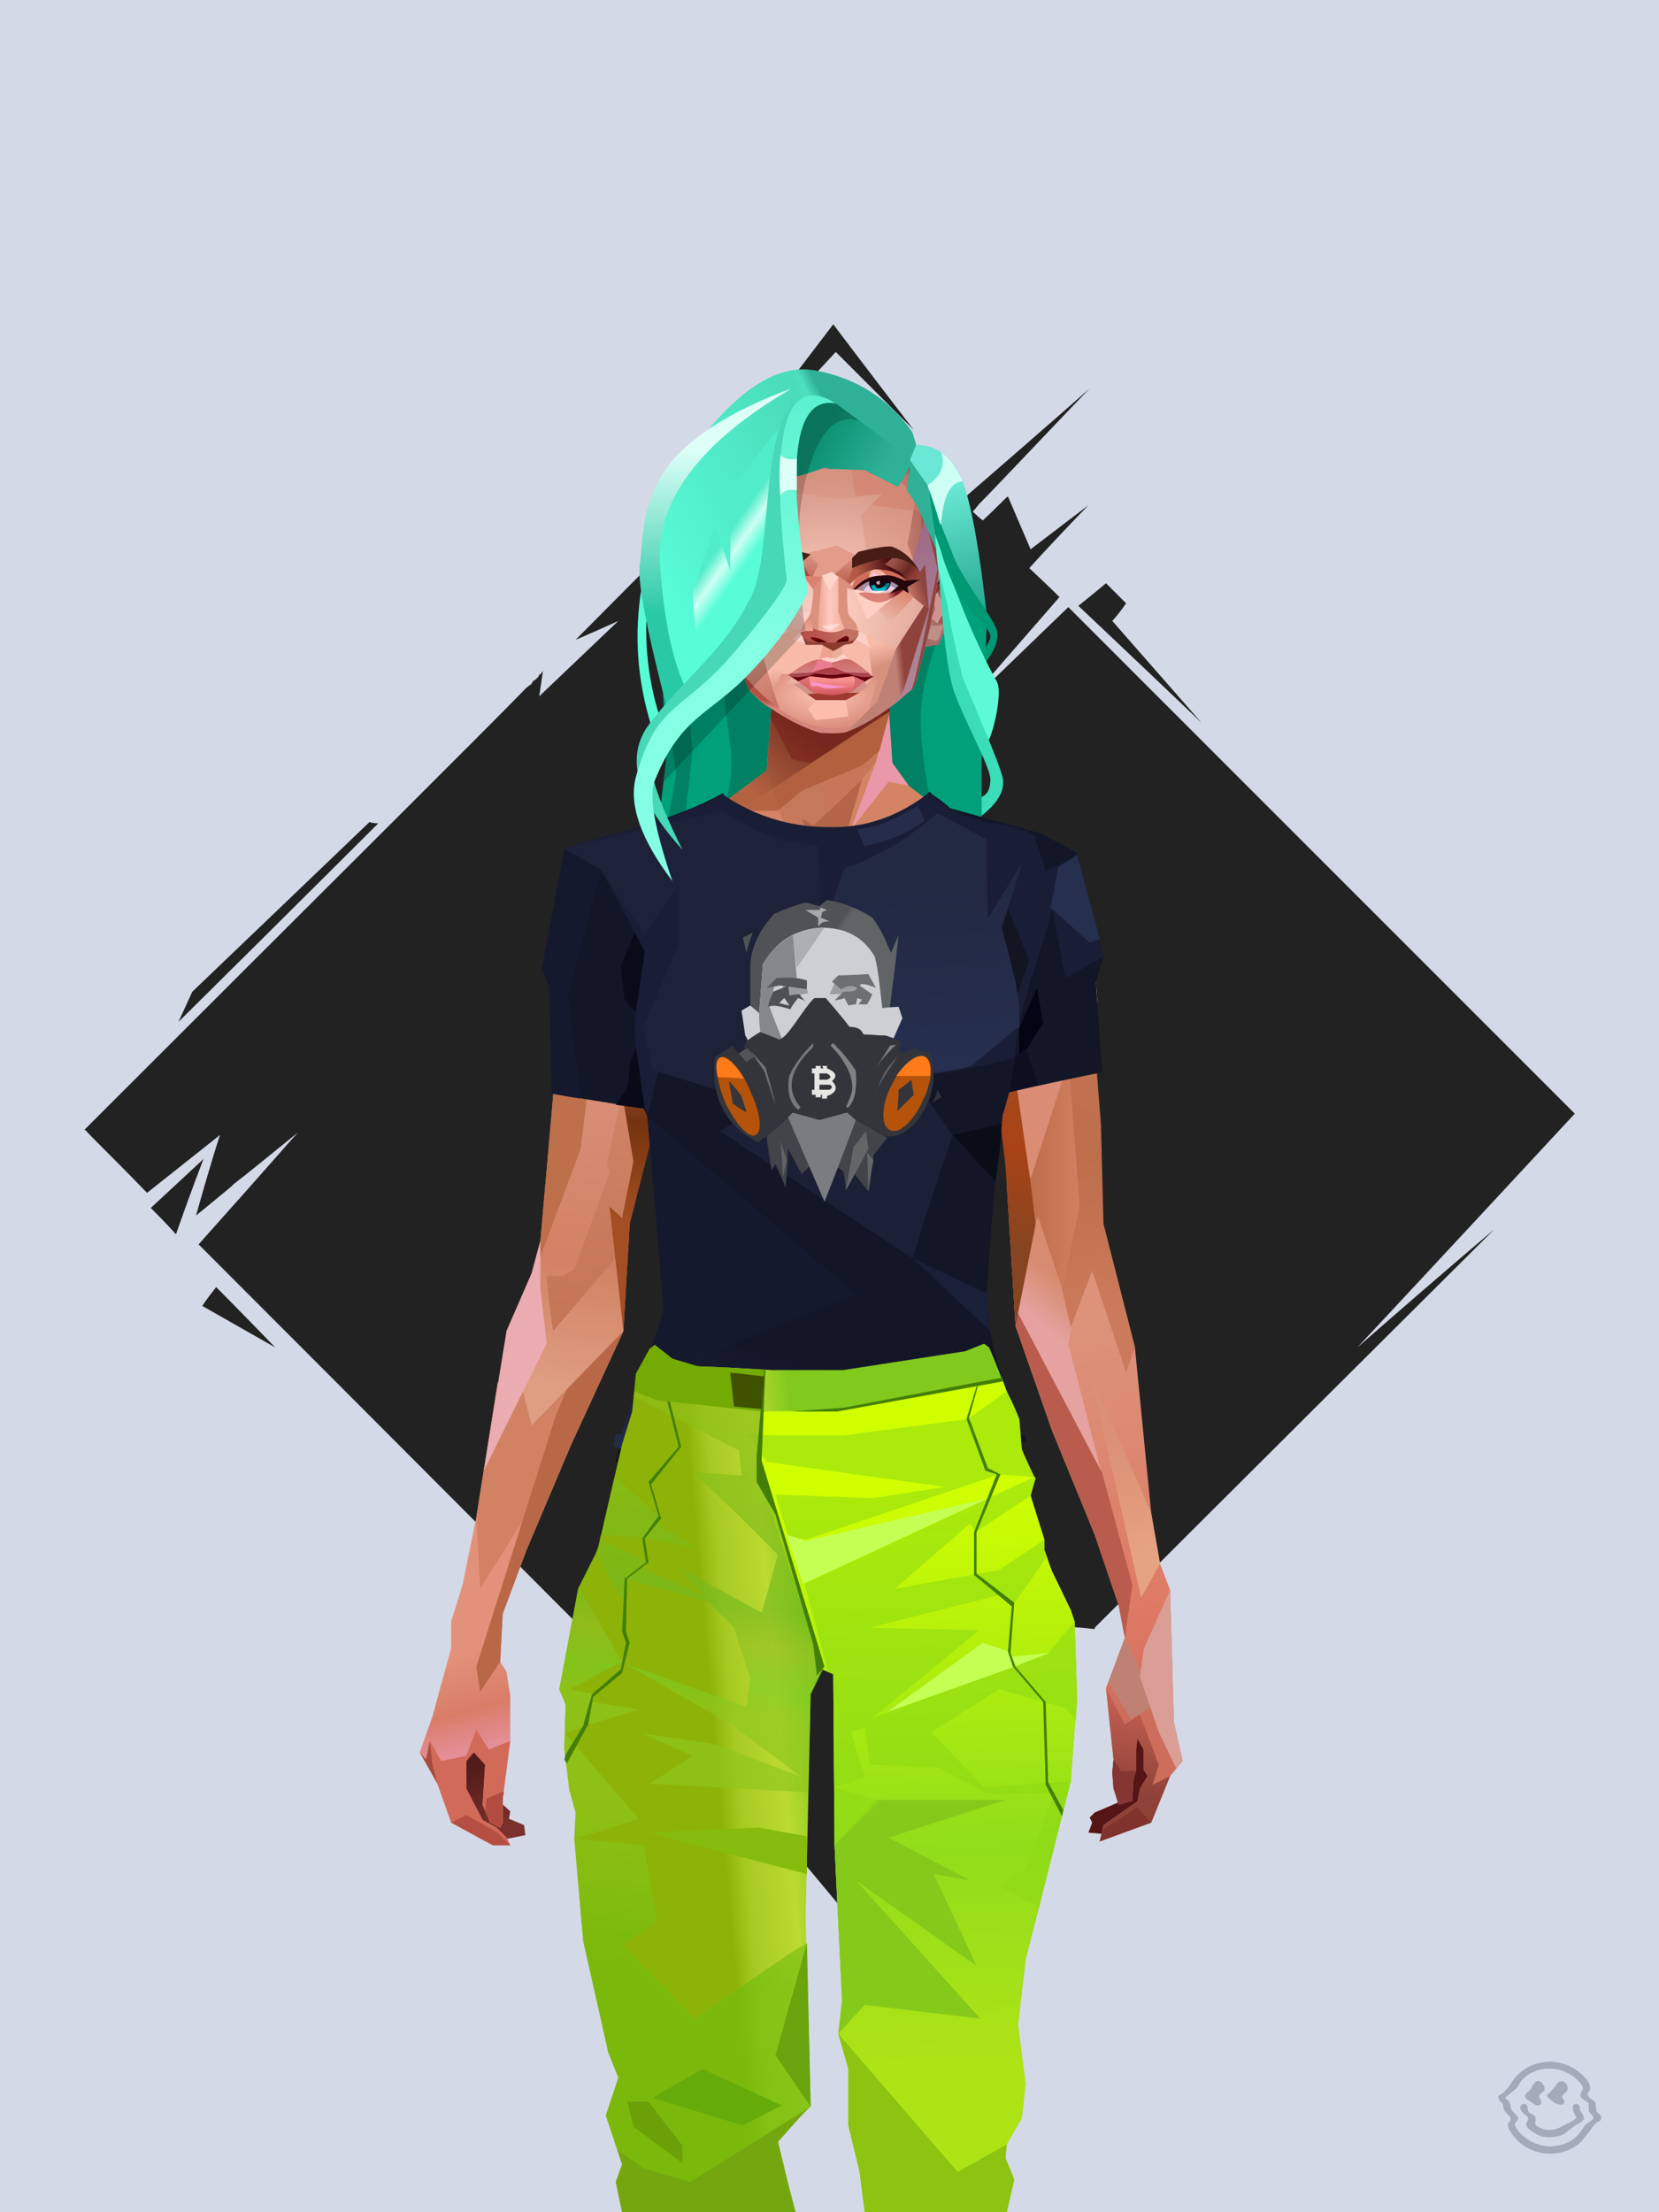 <?xml version="1.0" encoding="UTF-8"?><svg width="1320px" height="1760px" viewBox="0 0 1320 1760" version="1.1" xmlns="http://www.w3.org/2000/svg" xmlns:xlink="http://www.w3.org/1999/xlink"><defs></defs><g stroke="none" stroke-width="1" fill="none" id="id-30064" fill-rule="evenodd"><g id="id-30065"><rect fill="#D4D9E7" width="1320" height="1760" x="0" y="0" id="id-30066"></rect><g transform=" translate(660,890) rotate(-180) translate(-660,-889) translate(67,258)" fill="#222222" id="id-30067"><path d=" M 581,0 C 632,61 657,92 657,92 C 943,379 1089,525 1095,531 L 1095,531 L 1095,531 C 1044,588 1018,618 1016,620 L 1016,620 L 1016,620 C 1037,603 1054,589 1067,579 L 1069,577 C 1087,562 1097,554 1097,554 C 1085,597 1078,618 1078,618 C 1117,587 1136,572 1136,572 C 1166,603 1183,619 1185,622 L 1185,622 C 1185,622 1185,622 1186,622 L 1186,622 L 1186,622 C 989,819 871,936 834,974 L 830,977 C 830,978 829,978 829,979 L 826,981 C 826,982 825,982 825,982 L 824,984 C 823,985 822,985 822,986 L 821,987 C 821,987 821,987 821,987 C 823,973 824,967 824,967 C 782,1007 761,1027 761,1027 C 783,1017 795,1012 795,1012 C 660,1148 590,1217 586,1221 L 586,1221 L 586,1221 C 524,1159 491,1126 488,1123 L 488,1123 C 488,1123 488,1123 488,1123 C 421,1181 387,1211 386,1212 L 386,1212 L 386,1212 C 432,1164 461,1133 473,1121 L 474,1120 C 477,1116 479,1114 479,1114 C 474,1109 471,1107 471,1107 C 458,1119 452,1126 451,1126 L 451,1126 C 451,1126 451,1126 451,1126 C 439,1098 433,1084 433,1084 C 403,1107 387,1119 387,1119 C 419,1086 434,1069 434,1069 C 418,1054 410,1046 410,1046 C 464,984 490,954 490,954 L 403,1038 C 145,780 11,646 1,636 L 0,635 L 0,635 C 115,511 173,449 173,449 C 101,512 64,543 64,543 C 260,348 365,243 381,227 L 382,226 C 382,226 382,225 382,225 L 382,225 C 383,225 383,225 383,225 C 400,227 409,227 409,227 C 414,204 416,192 416,192 C 458,150 485,123 497,110 L 498,110 C 499,109 499,109 499,109 L 500,108 C 500,108 500,108 500,108 L 501,107 C 502,106 503,105 503,105 L 504,104 C 504,104 504,104 504,104 L 504,104 C 504,104 504,104 504,104 L 505,103 L 505,103 C 556,34 581,0 581,0 Z M 518,106 C 494,131 482,144 482,144 L 513,128 C 517,114 518,107 518,106 L 518,106 C 518,106 518,106 518,106 Z" id="id-30068"></path><path d=" M 395,1039 C 380,1051 373,1057 373,1057 C 362,1046 357,1041 357,1041 C 364,1031 368,1027 368,1027 L 297,946 C 362,1008 395,1039 395,1039 Z" id="id-30069"></path><path d=" M 526,1179 C 569,1235 590,1263 590,1263 C 658,1174 691,1130 691,1130 L 588,1241 C 547,1200 526,1179 526,1179 Z" id="id-30070"></path><path d=" M 952,866 C 957,866 959,867 959,867 C 1053,777 1100,732 1100,732 L 1111,708 C 1005,813 952,866 952,866 Z" id="id-30071"></path><path d=" M 1113,539 C 1099,579 1091,599 1091,599 L 1133,560 C 1119,546 1113,539 1113,539 Z" id="id-30072"></path><path d=" M 1081,497 C 1089,487 1092,482 1092,482 L 1034,449 C 1065,481 1081,497 1081,497 Z" id="id-30073"></path><path d=" M 643,61 C 625,38 616,26 616,26 L 639,40 C 642,54 643,61 643,61 Z" id="id-30074"></path></g></g></g><defs></defs><g transform=" translate(522,433)" id="id-73842"><polygon points="0 240 8 171 0 1 246 5 263 65 259 172 259 240" fill="#00A07A" id="id-73843"></polygon><path d=" M 6,239 L 16,183 L 13,161 L 27,141 L 29,165 L 21,234 L 45,227 C 58,206 62,183 59,160 C 56,137 52,100 45,50 L 230,13 L 231,59 C 220,84 213,107 211,129 C 209,151 214,189 226,243 L 6,239 Z" fill="#008164" id="id-73844"></path></g><defs><linearGradient x1="100%" y1="46%" x2="12%" y2="47%" id="id-74288"><stop stop-color="#DB8D73" offset="0%"></stop><stop stop-color="#E89D89" offset="21%"></stop><stop stop-color="#E6B4B1" offset="46%"></stop><stop stop-color="#EBA18D" offset="80%"></stop><stop stop-color="#DF9889" offset="100%"></stop></linearGradient><linearGradient x1="53%" y1="81%" x2="50%" y2="21%" id="id-74289"><stop stop-color="#CD6E5C" offset="0%"></stop><stop stop-color="#DE7964" offset="24%"></stop><stop stop-color="#DC937A" offset="100%"></stop></linearGradient><linearGradient x1="52%" y1="-4%" x2="46%" y2="70%" id="id-74290"><stop stop-color="#CE6657" offset="0%"></stop><stop stop-color="#8D4137" offset="100%"></stop></linearGradient><linearGradient x1="46%" y1="43%" x2="15%" y2="43%" id="id-74291"><stop stop-color="#DE8D7D" offset="0%"></stop><stop stop-color="#C77052" offset="100%"></stop></linearGradient><linearGradient x1="54%" y1="37%" x2="12%" y2="72%" id="id-74292"><stop stop-color="#3C050A" offset="0%"></stop><stop stop-color="#AF623E" offset="100%"></stop></linearGradient><linearGradient x1="40%" y1="14%" x2="61%" y2="85%" id="id-74293"><stop stop-color="#541C19" offset="0%"></stop><stop stop-color="#7A302C" offset="100%"></stop></linearGradient><linearGradient x1="27%" y1="47%" x2="91%" y2="49%" id="id-74294"><stop stop-color="#D08973" offset="0%"></stop><stop stop-color="#FED3FF" offset="100%"></stop></linearGradient><linearGradient x1="47%" y1="60%" x2="49%" y2="79%" id="id-74295"><stop stop-color="#E2927A" offset="0%"></stop><stop stop-color="#D97D68" offset="60%"></stop><stop stop-color="#E48E97" offset="100%"></stop></linearGradient><linearGradient x1="29%" y1="56%" x2="69%" y2="53%" id="id-74296"><stop stop-color="#D4896F" offset="0%"></stop><stop stop-color="#CE7358" offset="8%"></stop><stop stop-color="#D67B64" offset="18%"></stop><stop stop-color="#D87862" offset="38%"></stop><stop stop-color="#CC6958" offset="65%"></stop><stop stop-color="#BF6D4C" offset="81%"></stop><stop stop-color="#A95B51" offset="100%"></stop></linearGradient><linearGradient x1="47%" y1="45%" x2="54%" y2="46%" id="id-74297"><stop stop-color="#D3735F" offset="0%"></stop><stop stop-color="#BD694B" offset="62%"></stop><stop stop-color="#BA6147" offset="77%"></stop><stop stop-color="#CE8C70" offset="100%"></stop></linearGradient><linearGradient x1="51%" y1="7%" x2="50%" y2="100%" id="id-74298"><stop stop-color="#C06A4D" offset="0%"></stop><stop stop-color="#EB9F84" offset="75%"></stop><stop stop-color="#DB896B" offset="100%"></stop></linearGradient><linearGradient x1="51%" y1="11%" x2="49%" y2="93%" id="id-74299"><stop stop-color="#DF9889" offset="0%"></stop><stop stop-color="#D28264" offset="73%"></stop><stop stop-color="#DF9D81" offset="100%"></stop></linearGradient><linearGradient x1="51%" y1="-5%" x2="48%" y2="96%" id="id-74300"><stop stop-color="#DB8F75" offset="0%"></stop><stop stop-color="#C47656" offset="100%"></stop></linearGradient><linearGradient x1="50%" y1="19%" x2="50%" y2="69%" id="id-74301"><stop stop-color="#B0695C" offset="0%"></stop><stop stop-color="#74330F" offset="45%"></stop><stop stop-color="#A44E23" offset="100%"></stop></linearGradient><linearGradient x1="46%" y1="74%" x2="39%" y2="35%" id="id-74302"><stop stop-color="#AA4949" offset="0%"></stop><stop stop-color="#C46B50" offset="51%"></stop><stop stop-color="#9F3838" offset="100%" stop-opacity="0"></stop></linearGradient><linearGradient x1="46%" y1="16%" x2="49%" y2="82%" id="id-74303"><stop stop-color="#9B473D" offset="0%" stop-opacity="0.186"></stop><stop stop-color="#803921" offset="100%"></stop></linearGradient><linearGradient x1="41%" y1="19%" x2="50%" y2="100%" id="id-74304"><stop stop-color="#BB6351" offset="0%"></stop><stop stop-color="#913F35" offset="100%"></stop></linearGradient><linearGradient x1="50%" y1="31%" x2="45%" y2="50%" id="id-74305"><stop stop-color="#D78C70" offset="0%"></stop><stop stop-color="#E5A2A0" offset="100%"></stop></linearGradient><linearGradient x1="51%" y1="22%" x2="50%" y2="100%" id="id-74306"><stop stop-color="#9B4237" offset="0%"></stop><stop stop-color="#B77057" offset="100%"></stop></linearGradient><linearGradient x1="49%" y1="0%" x2="50%" y2="100%" id="id-74307"><stop stop-color="#D8886E" offset="0%"></stop><stop stop-color="#DC8270" offset="100%"></stop></linearGradient><linearGradient x1="44%" y1="15%" x2="50%" y2="100%" id="id-74308"><stop stop-color="#B45444" offset="0%"></stop><stop stop-color="#AF584E" offset="100%"></stop></linearGradient><linearGradient x1="52%" y1="21%" x2="49%" y2="83%" id="id-74309"><stop stop-color="#D7886E" offset="0%"></stop><stop stop-color="#F3A990" offset="50%"></stop><stop stop-color="#E28877" offset="100%"></stop></linearGradient><linearGradient x1="85%" y1="60%" x2="15%" y2="60%" id="id-74310"><stop stop-color="#D17F61" offset="0%"></stop><stop stop-color="#BF6F4C" offset="100%"></stop></linearGradient><linearGradient x1="48%" y1="-20%" x2="59%" y2="91%" id="id-74311"><stop stop-color="#DD9D8D" offset="0%"></stop><stop stop-color="#BF704F" offset="60%"></stop><stop stop-color="#BD6E4B" offset="72%"></stop><stop stop-color="#CB7A5B" offset="100%"></stop></linearGradient><linearGradient x1="55%" y1="48%" x2="46%" y2="33%" id="id-74312"><stop stop-color="#DB8C74" offset="0%"></stop><stop stop-color="#DC8E75" offset="86%"></stop><stop stop-color="#CF8769" offset="100%"></stop></linearGradient><linearGradient x1="50%" y1="19%" x2="50%" y2="78%" id="id-74313"><stop stop-color="#9E4B20" offset="0%"></stop><stop stop-color="#A94317" offset="50%"></stop><stop stop-color="#864421" offset="100%"></stop></linearGradient><linearGradient x1="50%" y1="11%" x2="50%" y2="43%" id="id-74314"><stop stop-color="#CA7D5F" offset="0%"></stop><stop stop-color="#C77350" offset="15%"></stop><stop stop-color="#9F564D" offset="68%"></stop><stop stop-color="#C36554" offset="100%"></stop></linearGradient><linearGradient x1="89%" y1="50%" x2="7%" y2="52%" id="id-74315"><stop stop-color="#8E433B" offset="0%"></stop><stop stop-color="#B85C4D" offset="53%" stop-opacity="0.199"></stop><stop stop-color="#9B3C25" offset="75%"></stop><stop stop-color="#8B3C36" offset="100%"></stop></linearGradient><linearGradient x1="44%" y1="70%" x2="86%" y2="30%" id="id-74316"><stop stop-color="#D78C77" offset="0%"></stop><stop stop-color="#ECB8B8" offset="100%"></stop></linearGradient><linearGradient x1="19%" y1="86%" x2="73%" y2="32%" id="id-74317"><stop stop-color="#B55C39" offset="0%"></stop><stop stop-color="#EDB2B0" offset="40%"></stop><stop stop-color="#EEBBBC" offset="100%"></stop></linearGradient><linearGradient x1="35%" y1="94%" x2="47%" y2="12%" id="id-74318"><stop stop-color="#E0A194" offset="0%"></stop><stop stop-color="#F0BCBE" offset="40%"></stop><stop stop-color="#EAB3B1" offset="100%"></stop></linearGradient><linearGradient x1="50%" y1="54%" x2="27%" y2="9%" id="id-74319"><stop stop-color="#DDAB90" offset="0%"></stop><stop stop-color="#DDAB90" offset="100%" stop-opacity="0.078"></stop></linearGradient><linearGradient x1="0%" y1="19%" x2="93%" y2="69%" id="id-74320"><stop stop-color="#E3ABA1" offset="0%"></stop><stop stop-color="#DF9D90" offset="70%"></stop><stop stop-color="#C5704E" offset="100%"></stop></linearGradient><linearGradient x1="36%" y1="84%" x2="25%" y2="44%" id="id-74321"><stop stop-color="#C96D62" offset="0%" stop-opacity="0.509"></stop><stop stop-color="#90372C" offset="35%" stop-opacity="0.675"></stop><stop stop-color="#762E17" offset="100%" stop-opacity="0"></stop></linearGradient><linearGradient x1="63%" y1="95%" x2="43%" y2="20%" id="id-74322"><stop stop-color="#C97E5C" offset="0%"></stop><stop stop-color="#E0957A" offset="46%"></stop><stop stop-color="#CC8166" offset="100%"></stop></linearGradient><linearGradient x1="40%" y1="0%" x2="50%" y2="86%" id="id-74323"><stop stop-color="#D08264" offset="0%"></stop><stop stop-color="#DB957A" offset="100%"></stop></linearGradient><linearGradient x1="50%" y1="0%" x2="50%" y2="92%" id="id-74324"><stop stop-color="#E3A3A3" offset="0%"></stop><stop stop-color="#DD977A" offset="100%"></stop></linearGradient><linearGradient x1="33%" y1="79%" x2="21%" y2="44%" id="id-74325"><stop stop-color="#BE6457" offset="0%"></stop><stop stop-color="#983F32" offset="28%" stop-opacity="0.928"></stop><stop stop-color="#762E17" offset="100%" stop-opacity="0"></stop></linearGradient><linearGradient x1="4%" y1="47%" x2="92%" y2="45%" id="id-74326"><stop stop-color="#732617" offset="0%"></stop><stop stop-color="#832E1D" offset="17%" stop-opacity="0.753"></stop><stop stop-color="#9E4B3D" offset="48%" stop-opacity="0.386"></stop><stop stop-color="#8E3D31" offset="78%" stop-opacity="0.762"></stop><stop stop-color="#823328" offset="100%"></stop></linearGradient><linearGradient x1="60%" y1="45%" x2="67%" y2="53%" id="id-74327"><stop stop-color="#F3B5BB" offset="0%"></stop><stop stop-color="#FECCF2" offset="100%"></stop></linearGradient><linearGradient x1="48%" y1="15%" x2="54%" y2="81%" id="id-74328"><stop stop-color="#D99776" offset="0%" stop-opacity="0.400"></stop><stop stop-color="#E6A382" offset="100%"></stop></linearGradient><linearGradient x1="47%" y1="44%" x2="50%" y2="61%" id="id-74329"><stop stop-color="#94412F" offset="0%" stop-opacity="0.175"></stop><stop stop-color="#611C1B" offset="100%"></stop></linearGradient><linearGradient x1="26%" y1="-7%" x2="50%" y2="96%" id="id-74330"><stop stop-color="#37373F" offset="0%"></stop><stop stop-color="#19191D" offset="100%"></stop></linearGradient><linearGradient x1="50%" y1="12%" x2="59%" y2="82%" id="id-74331"><stop stop-color="#252525" offset="0%"></stop><stop stop-color="#101010" offset="100%"></stop></linearGradient><linearGradient x1="25%" y1="-16%" x2="50%" y2="98%" id="id-74332"><stop stop-color="#37373F" offset="0%"></stop><stop stop-color="#19191D" offset="100%"></stop></linearGradient><linearGradient x1="75%" y1="39%" x2="50%" y2="93%" id="id-74333"><stop stop-color="#252525" offset="0%"></stop><stop stop-color="#000000" offset="100%"></stop></linearGradient></defs><g transform=" translate(334,549)" id="id-74334"><polygon points="561 754 565 871 565 881 537 893 533 897 535 901 532 909 543 910 597 864" fill="#551415" id="id-74335"></polygon><polygon points="537 282 539 246 535 195 529 158 522 137 484 118 440 111 212 111 188 113 157 123 121 139 111 186 108 221 109 290" fill="url(#id-74288)" id="id-74335"></polygon><polygon points="467 393 474 506 503 589 537 672 556 728 561 754 546 794 552 851 551 861 552 874 556 885 567 882 568 866 570 860 570 843 571 834 576 843 576 859 579 864 573 874 571 884 544 903 541 916 582 901 597 864 607 852 600 821 597 716 589 695 582 655 569 523 544 425" fill="url(#id-74289)" id="id-74335"></polygon><polygon points="546 794 552 851 551 861 552 874 556 885 567 882 568 866 570 860 570 843 571 834 576 843 576 859 579 864 573 874 571 884 544 903 541 916 582 901 597 864 583 871 588 855 573 815 561 823" fill="url(#id-74290)" id="id-74335"></polygon><polygon points="552 851 551 861 552 874 556 887 567 884 568 866 570 860 558 860" fill="#853632" id="id-74335"></polygon><polygon points="544 906 541 916 582 901 571 889" fill="#80332D" id="id-74335"></polygon><polygon points="561 754 548 789 566 819 586 806" fill="#C08175" id="id-74335"></polygon><polygon points="486 648 477 599 453 529 440 504 437 490 439 460 449 402 456 340 188 343 198 411 202 493 162 596 153 638 266 693 319 721 386 693" fill="url(#id-74291)" id="id-74335"></polygon><polygon points="486 648 477 599 453 529 440 504 437 490 439 460 449 402 456 340 296 353 376 634" fill="#D07F62" id="id-74335"></polygon><g transform=" translate(188,0)" id="id-74344"><polygon points="274 114 253 111 232 100 201 76 188 58 184 1 93 1 88 64 25 111 1 113 103 123 121 135 134 138 149 121 161 117 187 119 225 114" fill="#D48364" id="id-74335"></polygon><polygon points="201 76 188 58 185 12 175 57 155 111 185 73" fill="#E898A8" id="id-74335"></polygon><polygon points="149 1 93 1 88 64 108 126 121 135 133 138" fill="#C5785A" id="id-74335"></polygon><polygon points="116 102 120 113 118 115 136 135 150 119 164 71 125 108" fill="#B46548" id="id-74348"></polygon><polygon points="121 127 133 138 145 124" fill="#AC461F" id="id-74349"></polygon><polygon points="136 98 164 71 175 57 186 17 134 51" fill="#C8765A" id="id-74350"></polygon><polygon points="97 96 116 80 164 60 178 48 186 17 184 1 93 1 88 64 45 96" fill="#A85431" opacity="0.654" id="id-74335"></polygon><polygon points="186 17 184 1 93 1 88 64 45 96 66 96" fill="url(#id-74292)" opacity="0.467" id="id-74335"></polygon><polygon points="123 58 176 23 186 17 184 1 93 1 91 22 108 55" fill="#731511" opacity="0.434" id="id-74335"></polygon></g><polygon points="41 844 33 856 36 895 64 915 84 911 83 903 71 898 72 892 63 884 52 849" fill="url(#id-74293)" id="id-74335"></polygon><polygon points="315 152 285 173 320 188 357 166" fill="#F0BCBB" id="id-74355"></polygon><polygon points="327 150 370 130 342 127" fill="#D68A6E" id="id-74356"></polygon><polygon points="301 142 303 148 243 131 240 119 276 119" fill="#D38869" id="id-74357"></polygon><polygon points="159 149 206 123 269 123 303 144 297 118 188 113 157 123 121 139" fill="url(#id-74294)" id="id-74335"></polygon><polygon points="157 123 121 139 153 167 196 134" fill="#FCD1FB" id="id-74335"></polygon><polygon points="89 584 77 541 62 551 45 658 34 712 25 741 25 762 10 817 0 845 14 870 25 901 58 919 72 919 69 913 61 905 50 899 37 874 37 852 43 845 52 855 50 887 56 901 64 905 66 901 66 882 72 836 72 800 69 781 64 773 66 735 85 684 121 599 162 510" fill="url(#id-74295)" id="id-74335"></polygon><polygon points="89 584 77 541 62 551 45 658 48 715 121 599 162 510" fill="#D08263" id="id-74335"></polygon><polygon points="55 843 45 827 37 848 17 852 8 836 5 851 0 845 14 870 25 901 58 919 72 919 69 913 61 905 50 899 37 874 37 852 43 845 52 855 50 887 56 901 64 905 66 901 66 882 72 836" fill="#D16A58" id="id-74335"></polygon><polygon points="53 882 52 892 56 901 64 905 66 901 66 882 67 876" fill="#B24C41" id="id-74335"></polygon><polygon points="25 901 58 919 72 919 62 909 37 895" fill="#B54F44" id="id-74335"></polygon><polygon points="160 467 145 488 108 578 45 777 48 797 64 773 66 735 85 684 121 599 162 510" fill="#B86846" id="id-74335"></polygon><polygon points="169 1211 277 1211 282 1183 281 1150 284 1127 286 1114 285 1063 293 972 306 866 311 792 309 768 323 771 337 768 333 817 333 855 339 924 346 1008 348 1113 351 1130 353 1176 361 1211 461 1211 458 1191 456 1170 460 1133 461 1082 505 905 516 839 518 826 512 762 503 706 486 648 482 629 386 690 318 718 266 690 184 629 153 637 132 731 119 781 118 813 123 862 131 916 166 1094 176 1179" fill="url(#id-74296)" id="id-74335"></polygon><polygon points="463 664 416 771 400 819 392 1125 359 1178 398 1204 441 1153 461 1082 505 905 516 839 518 826 515 789 490 714" fill="url(#id-74297)" id="id-74335"></polygon><polygon points="422 1160 395 1199 365 1171 401 1149 384 1120 391 983 411 786 416 771 448 697 454 1013 445 1116 407 1149" fill="url(#id-74298)" id="id-74368"></polygon><polygon points="121 139 111 186 108 221 109 290 96 438 89 464 69 510 89 585 162 510 167 425 162 241" fill="url(#id-74299)" id="id-74335"></polygon><polygon points="101 466 103 488 106 510 160 447 179 359 164 232 187 184 186 179 132 181 161 234 161 321 149 376 151 384 123 461 114 466" fill="url(#id-74300)" id="id-74370"></polygon><polygon points="96 438 89 464 69 510 51 621 101 520 96 476" fill="#EAABB1" id="id-74335"></polygon><polygon points="96 451 128 365 134 316 121 139 111 186 108 221 109 290 96 438" fill="#BE704B" id="id-74335"></polygon><polygon points="184 241 177 248 162 225 138 289 161 321 170 375 161 420 151 411 162 510 167 425 188 343" fill="url(#id-74301)" id="id-74335"></polygon><polygon points="284 1127 286 1114 285 1063 293 972 306 866 311 792 309 768 323 771 337 768 333 817 333 855 339 924 346 1008 375 889 416 771 463 664 490 714 515 790 512 762 503 706 486 648 477 599 471 583 420 650 316 720 201 654 244 742 264 824 275 994" fill="url(#id-74302)" id="id-74335"></polygon><polygon points="298 930 306 866 311 792 309 768 323 771 337 768 333 817 333 855 336 894 347 826 360 784 378 733 388 687 321 739 254 687 267 736 291 821" fill="url(#id-74303)" id="id-74335"></polygon><polygon points="348 1093 348 1113 351 1130 353 1176 361 1211 461 1211 439 1155 422 1136 403 1148 429 1168 400 1202 370 1170 382 1125" fill="url(#id-74304)" id="id-74335"></polygon><polygon points="10 855 8 836 5 851 0 845 14 870" fill="#A64C3F" id="id-74335"></polygon><polygon points="520 500 516 520 544 629 474 500 490 399" fill="url(#id-74305)" id="id-74378"></polygon><polygon points="461 1211 458 1191 456 1170 460 1133 461 1082 439 1155 450 1211" fill="url(#id-74306)" id="id-74335"></polygon><polygon points="220 1149 259 1115 240 1063 232 973 266 819 240 713 201 661 158 650 201 784 183 925 170 1083" fill="url(#id-74307)" id="id-74380"></polygon><polygon points="169 1211 277 1211 282 1183 281 1150 284 1127 286 1114 286 1098 226 1211 207 1211 196 1121 173 1078 150 1014 166 1094 176 1179" fill="url(#id-74308)" id="id-74335"></polygon><polygon points="173 1078 183 924 150 1014" fill="#C2644D" id="id-74335"></polygon><polygon points="169 1211 239 1211 230 1196 204 1175 173 1150 176 1179" fill="#A7443E" opacity="0.574" id="id-74335"></polygon><polygon points="221 1130 240 1097 224 1063 224 983 240 804 217 698 190 668 212 771 212 910 190 998 181 1094" fill="url(#id-74309)" id="id-74380"></polygon><polygon points="217 795 221 692 200 667 169 658 200 737" fill="#EEA68B" id="id-74385"></polygon><polygon points="511 476 492 419 481 447 484 356 521 274 533 417" fill="url(#id-74310)" id="id-74386"></polygon><polygon points="569 523 544 425 542 346 537 282 539 246 535 195 529 158 522 137 494 161 419 158 471 211 516 290 525 411 511 477 518 507 535 462 562 543" fill="url(#id-74311)" id="id-74335"></polygon><polygon points="486 389 533 243 501 167 464 207 451 247 463 265" fill="url(#id-74312)" id="id-74388"></polygon><polygon points="473 490 474 506 503 589 537 672 556 728 561 754 567 712 543 623" fill="#B95C4E" id="id-74335"></polygon><polygon points="460 328 466 378 474 506 490 425 486 392 469 274 479 230 461 260 454 251" fill="url(#id-74313)" id="id-74335"></polygon><polygon points="440 504 437 490 439 460 449 402 456 340 458 328 325 282 188 343 198 411 202 493 162 596 157 621 161 633 169 599 173 570 204 506 202 458 217 402 286 365 321 352 353 360 422 402 431 493 437 520" fill="url(#id-74314)" id="id-74335"></polygon><polygon points="451 385 456 340 458 328 364 340 330 308 268 343 188 343 194 379 262 368 312 343 335 340 381 368" fill="url(#id-74315)" id="id-74335"></polygon><polygon points="286 328 306 310 330 274 453 252 464 205 421 156 317 204 219 165 210 154 188 180" fill="url(#id-74316)" id="id-74393"></polygon><path d=" M 422,195 L 405,190 C 377,190 357,198 343,214 C 329,230 322,250 323,276 C 324,301 331,320 345,333 C 365,351 384,356 405,356 C 425,356 444,347 450,342 C 454,339 457,335 460,328 C 463,323 466,317 467,308 C 469,294 466,276 457,254 L 422,195 Z" fill="url(#id-74317)" id="id-74394"></path><path d=" M 422,195 L 417,175 C 386,188 366,196 358,201 C 355,203 351,206 348,208 C 348,209 381,253 448,342 C 454,338 459,332 463,324 C 469,310 469,301 469,293 C 469,287 465,275 459,257 L 422,195 Z" fill="url(#id-74318)" id="id-74394"></path><path d=" M 375,226 C 338,253 343,276 343,284 C 343,291 353,319 371,335 C 379,342 422,349 447,331 C 468,316 472,294 458,265 C 427,221 400,208 375,226 Z" fill="url(#id-74319)" opacity="0.282" id="id-74394"></path><path d=" M 272,205 C 260,199 243,200 221,209 C 187,227 169,258 168,303 C 167,319 184,342 190,346 C 197,351 212,356 239,353 C 257,351 272,344 284,333 C 303,312 312,288 309,260 C 305,217 291,214 272,205 Z" fill="url(#id-74320)" id="id-74397"></path><path d=" M 340,285 C 333,252 328,240 326,248 C 324,254 323,263 323,276 C 324,301 331,320 345,333 C 365,351 382,356 404,356 C 425,356 444,347 450,342 C 456,337 465,325 468,308 C 472,290 465,276 463,268 C 461,263 460,259 458,255 L 442,290 L 399,304 L 366,300 L 340,285 Z" fill="url(#id-74321)" id="id-74394"></path><path d=" M 153,637 L 149,654 L 132,731 L 130,739 C 133,730 135,723 137,718 C 140,709 147,691 149,680 C 151,671 155,655 161,633 L 172,570 L 162,596 L 153,637 Z" fill="#7D362E" id="id-74335"></path><path d=" M 259,203 C 254,199 240,185 217,163 L 210,153 L 186,180 C 192,211 192,231 186,239 C 175,256 168,277 168,303 C 168,324 190,352 239,344 C 252,342 274,217 259,203 Z" fill="#E3ABA1" id="id-74397"></path><polygon points="175 565 203 550 234 558 241 520 203 455 203 507" fill="#BD6057" id="id-74401"></polygon><polygon points="241 442 241 518 229 556 233 629 266 657 316 707 381 659 395 629 364 504 350 504 301 380" fill="url(#id-74322)" id="id-74402"></polygon><polygon points="432 626 427 589 407 518 414 505 450 568 470 618" fill="url(#id-74323)" id="id-74403"></polygon><polygon points="302 376 254 442 254 546 302 590 364 568 364 504 350 504 376 454 345 400" fill="url(#id-74324)" id="id-74402"></polygon><polygon points="317 480 342 436 319 413 300 447" fill="#DE8C7A" id="id-74405"></polygon><polygon points="304 541 318 507 329 541 314 549" fill="#D07F61" id="id-74406"></polygon><polygon points="306 543 316 578 329 541" fill="#DEA68C" id="id-74407"></polygon><path d=" M 178,333 C 179,334 180,336 182,338 C 184,342 186,343 189,346 C 190,347 197,351 206,353 C 215,354 226,355 239,353 C 257,351 272,344 284,333 C 293,322 299,313 302,305 C 304,301 307,293 309,277 C 310,274 310,268 309,260 L 228,277 L 207,295 L 178,333 Z" fill="url(#id-74325)" id="id-74397"></path><polygon points="306 543 308 550 324 556 329 541" fill="#E6B8B7" id="id-74407"></polygon><polygon points="308 543 318 525 323 542 314 548" fill="#7E312C" id="id-74410"></polygon><polygon points="152 641 162 596 176 561 185 617 214 602 246 628 323 690 404 628 423 605 454 605 470 577 477 599 482 629 388 689 337 768 323 771 309 768 259 688 175 639 142 688" fill="url(#id-74326)" opacity="0.442" id="id-74411"></polygon><polygon points="490 154 522 137 484 118 412 123" fill="url(#id-74327)" id="id-74335"></polygon><polygon points="573 785 588 829 602 858 607 852 600 821 597 716 576 763" fill="#DA9E96" id="id-74335"></polygon><polygon points="574 722 589 695 582 655 533 542" fill="url(#id-74328)" id="id-74335"></polygon><polygon points="172 640 241 690 309 768 323 771 338 768 395 706 469 661 404 650 313 706 217 629" fill="url(#id-74329)" opacity="0.571" id="id-74415"></polygon><g transform=" translate(188,270)" id="id-74416"><polygon points="207 13 207 10 217 2 220 2 239 21 258 39 260 42 250 51 246 52 226 33" fill="url(#id-74330)" id="id-74417"></polygon><polygon points="208 40 218 50 222 50 240 33 257 13 257 9 247 0 244 1 230 19 209 36" fill="url(#id-74331)" id="id-74418"></polygon><polygon points="1 13 1 10 10 2 15 2 32 21 50 39 52 42 42 52 38 52 19 33" fill="url(#id-74332)" id="id-74417"></polygon><polygon points="0 43 10 53 14 53 33 35 50 15 50 11 40 3 36 4 19 23 1 39" fill="url(#id-74333)" id="id-74418"></polygon></g></g><defs><linearGradient x1="69%" y1="0%" x2="69%" y2="21%" id="id-75082"><stop stop-color="#D0A6A1" offset="0%"></stop><stop stop-color="#A36D68" offset="100%"></stop></linearGradient><radialGradient cx="50%" cy="61%" r="61%" id="id-75083" fx="50%" fy="61%" gradientTransform=" translate(0.500,0.609) scale(1,0.694) rotate(180) scale(1,1) translate(-0.500,-0.609)"><stop stop-color="#FFD2C7" offset="0%"></stop><stop stop-color="#D59785" offset="100%"></stop></radialGradient><radialGradient cx="50%" cy="74%" r="74%" id="id-75084" fx="50%" fy="74%" gradientTransform=" translate(0.500,0.744) scale(0.748,1) rotate(-90) scale(1,0.864) translate(-0.500,-0.744)"><stop stop-color="#FFD6CB" offset="0%"></stop><stop stop-color="#904840" offset="100%"></stop></radialGradient><linearGradient x1="39%" y1="37%" x2="50%" y2="61%" id="id-75085"><stop stop-color="#F7BBA7" offset="0%"></stop><stop stop-color="#D7927F" offset="100%"></stop></linearGradient><radialGradient cx="50%" cy="37%" r="75%" id="id-75086" fx="50%" fy="37%" gradientTransform=" translate(0.500,0.372) scale(0.536,1) rotate(90) scale(1,2) translate(-0.500,-0.372)"><stop stop-color="#FFC3B4" offset="0%"></stop><stop stop-color="#D07F6B" offset="100%"></stop></radialGradient><radialGradient cx="52%" cy="68%" r="169%" id="id-75087" fx="52%" fy="68%" gradientTransform=" translate(0.522,0.681) scale(1,0.367) rotate(-105) translate(-0.522,-0.681)"><stop stop-color="#DC9886" offset="0%"></stop><stop stop-color="#B25245" offset="100%"></stop></radialGradient><linearGradient x1="29%" y1="57%" x2="32%" y2="48%" id="id-75088"><stop stop-color="#D5857C" offset="0%"></stop><stop stop-color="#B25245" offset="100%"></stop></linearGradient><linearGradient x1="58%" y1="63%" x2="50%" y2="65%" id="id-75089"><stop stop-color="#90433D" offset="0%"></stop><stop stop-color="#BF8075" offset="100%"></stop></linearGradient><linearGradient x1="91%" y1="62%" x2="50%" y2="78%" id="id-75090"><stop stop-color="#8D443F" offset="0%"></stop><stop stop-color="#CB7966" offset="100%"></stop></linearGradient><linearGradient x1="39%" y1="5%" x2="39%" y2="73%" id="id-75091"><stop stop-color="#9F6A88" offset="0%"></stop><stop stop-color="#AB8495" offset="100%"></stop></linearGradient><linearGradient x1="28%" y1="92%" x2="75%" y2="13%" id="id-75092"><stop stop-color="#EBB5A7" offset="0%"></stop><stop stop-color="#DC8972" offset="100%"></stop></linearGradient><linearGradient x1="50%" y1="0%" x2="50%" y2="100%" id="id-75093"><stop stop-color="#DB767B" offset="0%"></stop><stop stop-color="#CF555F" offset="100%"></stop></linearGradient><linearGradient x1="50%" y1="20%" x2="50%" y2="100%" id="id-75094"><stop stop-color="#F89090" offset="0%"></stop><stop stop-color="#CF535C" offset="100%"></stop></linearGradient><linearGradient x1="50%" y1="50%" x2="50%" y2="100%" id="id-75095"><stop stop-color="#AD3641" offset="0%"></stop><stop stop-color="#A94A53" offset="100%"></stop></linearGradient><linearGradient x1="50%" y1="0%" x2="50%" y2="100%" id="id-75096"><stop stop-color="#CC6767" offset="0%"></stop><stop stop-color="#D48080" offset="100%"></stop></linearGradient><linearGradient x1="64%" y1="50%" x2="0%" y2="62%" id="id-75097"><stop stop-color="#77342F" offset="0%"></stop><stop stop-color="#A84D49" offset="100%"></stop></linearGradient><linearGradient x1="38%" y1="42%" x2="90%" y2="68%" id="id-75098"><stop stop-color="#985348" offset="0%"></stop><stop stop-color="#6A2823" offset="66%"></stop><stop stop-color="#8D3D37" offset="100%"></stop></linearGradient><linearGradient x1="22%" y1="53%" x2="78%" y2="47%" id="id-75099"><stop stop-color="#B45B48" offset="0%"></stop><stop stop-color="#460C0F" offset="100%"></stop></linearGradient><linearGradient x1="23%" y1="50%" x2="73%" y2="55%" id="id-75100"><stop stop-color="#51080D" offset="0%"></stop><stop stop-color="#AE4339" offset="100%"></stop></linearGradient><linearGradient x1="50%" y1="14%" x2="50%" y2="125%" id="id-75101"><stop stop-color="#E49E8B" offset="0%"></stop><stop stop-color="#AD4E3E" offset="100%"></stop></linearGradient><linearGradient x1="50%" y1="0%" x2="50%" y2="100%" id="id-75102"><stop stop-color="#DE8F7C" offset="0%"></stop><stop stop-color="#D99380" offset="100%"></stop></linearGradient><linearGradient x1="50%" y1="34%" x2="50%" y2="100%" id="id-75103"><stop stop-color="#DE8F7C" offset="0%"></stop><stop stop-color="#F6AA9D" offset="100%"></stop></linearGradient><linearGradient x1="0%" y1="50%" x2="87%" y2="50%" id="id-75104"><stop stop-color="#EFA695" offset="0%"></stop><stop stop-color="#FDCAC0" offset="50%"></stop><stop stop-color="#F7B5A2" offset="100%"></stop></linearGradient><linearGradient x1="83%" y1="50%" x2="22%" y2="56%" id="id-75105"><stop stop-color="#C27064" offset="0%"></stop><stop stop-color="#B75149" offset="100%"></stop></linearGradient><linearGradient x1="44%" y1="47%" x2="50%" y2="60%" id="id-75106"><stop stop-color="#6C0808" offset="0%"></stop><stop stop-color="#4F0000" offset="100%"></stop></linearGradient><linearGradient x1="44%" y1="45%" x2="50%" y2="67%" id="id-75107"><stop stop-color="#6C0808" offset="0%"></stop><stop stop-color="#4F0000" offset="100%"></stop></linearGradient><linearGradient x1="59%" y1="53%" x2="79%" y2="50%" id="id-75108"><stop stop-color="#DB8075" offset="0%"></stop><stop stop-color="#76191F" offset="100%"></stop></linearGradient><linearGradient x1="66%" y1="52%" x2="50%" y2="53%" id="id-75109"><stop stop-color="#EB9F96" offset="0%"></stop><stop stop-color="#D1685E" offset="100%"></stop></linearGradient><linearGradient x1="50%" y1="56%" x2="44%" y2="48%" id="id-75110"><stop stop-color="#00AAB5" offset="0%"></stop><stop stop-color="#00717E" offset="100%"></stop></linearGradient><linearGradient x1="41%" y1="67%" x2="50%" y2="50%" id="id-75111"><stop stop-color="#00B4C0" offset="0%"></stop><stop stop-color="#007D8C" offset="100%"></stop></linearGradient></defs><g transform=" translate(561,332)" id="id-75112"><g transform=" translate(172,115)" id="id-75113"><polygon points="14 1 18 0 25 8 27 21 24 41 14 66 0 68" fill="url(#id-75082)" id="id-75114"></polygon><polygon points="12 48 19 50 23 42 26 24 20 12 12 22" fill="#9E564F" id="id-75115"></polygon><polygon points="11 21 17 10 20 5 24 7 26 24 20 36 18 31 20 16 9 29" fill="#803532" id="id-75116"></polygon><polygon points="10 28 11 38 8 45 13 49 19 38 13 24" fill="#D29290" id="id-75117"></polygon><polygon points="12 18 17 17 18 9" fill="#5E1C1D" id="id-75118"></polygon><polygon points="18 50 10 51 8 50 5 61 12 63 14 61" fill="#BF9088" id="id-75119"></polygon></g><g transform=" translate(0,113)" id="id-75120"><polygon points="13 0 5 0 0 13 4 36 13 63 25 67" fill="#BD5959" id="id-75121"></polygon><polygon points="5 9 0 13 4 36 13 63 25 67 13 24" fill="#CE8580" id="id-75121"></polygon><polygon points="18 46 14 47 7 32 11 26 4 9 6 5 16 20 17 29" fill="#F0B3BC" id="id-75123"></polygon><polygon points="13 62 20 62 18 49 11 53" fill="#DAA39A" id="id-75124"></polygon><polygon points="25 68 13 63 20 62 17 46 14 47 13 44 14 29 17 26 14 22 10 19 10 11 17 20" fill="#984446" id="id-75125"></polygon><polygon points="13 9 4 3 5 0 12 0" fill="#ED8D85" id="id-75126"></polygon></g><path d=" M 29,199 C 21,167 16,144 15,130 C 4,44 33,0 103,0 C 180,0 191,63 186,119 C 183,157 173,191 170,202 C 169,206 168,214 164,217 C 152,228 130,244 113,250 C 108,252 95,251 92,251 C 77,247 52,234 36,218 C 34,215 31,209 29,199 Z" fill="url(#id-75083)" id="id-75127"></path><polygon points="32 104 40 91 49 101 72 91 83 36 53 39 28 83" fill="#E19D89" opacity="0.497" id="id-75128"></polygon><path d=" M 15,130 C 4,44 33,0 103,0 C 180,0 191,63 186,119 L 166,114 L 161,101 L 167,68 C 159,55 158,51 147,43 C 142,40 113,40 59,43 L 31,93 L 35,103 L 24,131 L 15,130 Z" fill="url(#id-75084)" id="id-75127"></path><polygon points="28 117 28 73 69 24 134 24 172 49 172 134 132 129 124 78 141 61 105 65 61 58 45 117" fill="#D68C79" opacity="0.360" id="id-75130"></polygon><polygon points="115 32 172 49 172 75 132 70 141 61 120 63" fill="#D07B69" opacity="0.503" id="id-75130"></polygon><polygon points="42 181 65 170 128 173 155 186 137 233 51 226" fill="url(#id-75085)" id="id-75132"></polygon><polygon points="58 235 52 221 61 204 132 206 137 209 130 235 116 248 90 249" fill="url(#id-75086)" id="id-75133"></polygon><path d=" M 29,199 C 21,167 16,144 15,130 C 14,122 13,114 13,106 L 22,129 L 29,113 L 43,137 L 24,149 L 24,156 L 43,181 L 59,232 C 54,234 46,229 36,218 C 34,215 31,209 29,199 Z" fill="url(#id-75087)" id="id-75127"></path><path d=" M 59,232 C 71,240 82,245 90,246 C 98,248 109,248 121,245 C 117,248 115,249 113,250 C 108,252 95,251 92,251 C 77,247 52,234 36,218 C 34,216 32,211 30,204 C 36,212 46,222 59,232 Z" fill="url(#id-75088)" id="id-75127"></path><path d=" M 184,63 C 187,81 188,100 186,119 C 183,157 173,191 170,202 C 169,206 168,214 164,217 C 152,228 130,244 113,250 L 137,226 L 152,184 L 174,150 L 148,128 L 170,120 L 184,63 Z" fill="url(#id-75089)" id="id-75127"></path><polygon points="178 153 148 128 176 117" fill="url(#id-75090)" id="id-75127"></polygon><path d=" M 175,80 L 185,120 C 173,183 166,215 164,217 C 160,220 155,224 150,229 L 158,217 L 178,153 L 175,117 L 170,125 L 165,114 L 175,80 Z" fill="url(#id-75091)" id="id-75127"></path><polygon points="82 232 88 225 112 224 114 238 88 241" fill="#FCBDAD" id="id-75139"></polygon><polygon points="61 204 65 171 96 163 129 174 133 206" fill="#F8BBA9" id="id-75140"></polygon><polygon points="65 212 70 205 133 206 129 213 123 211 78 212" fill="#ECAFA0" id="id-75141"></polygon><polygon points="81 220 88 225 112 225 123 219 97 219" fill="#9E392F" id="id-75142"></polygon><polygon points="70 212 81 220 122 219 130 214 122 207" fill="#D29189" id="id-75143"></polygon><path d=" M 131,183 L 128,173 L 83,155 C 79,156 76,155 74,153 C 73,151 72,146 72,140 L 62,143 C 65,145 67,147 70,150 C 73,153 76,158 81,166 L 69,177 L 81,180 L 119,176 L 131,183 Z" fill="#FFD0C7" id="id-75144"></path><polygon points="31 164 67 170 43 181" fill="#FCD2C7" id="id-75145"></polygon><polygon points="91 193 95 177 102 179 101 196" fill="#ECA28E" id="id-75146"></polygon><polygon points="102 179 101 197 112 196 106 175" fill="#EBAE99" id="id-75147"></polygon><polygon points="153 141 129 161 118 136 144 145" fill="#FFCFC3" id="id-75148"></polygon><polygon points="138 153 159 136 166 143 147 164" fill="url(#id-75092)" id="id-75148"></polygon><polygon points="92 192 97 191 104 192 110 188 116 194 99 198" fill="#FFD1C9" id="id-75150"></polygon><g transform=" translate(66,192)" id="id-75151"><polygon points="2 14 11 20 60 19 68 14 67 14 21 6" fill="#65000A" id="id-75152"></polygon><path d=" M 8,18 L 20,27 C 26,28 31,29 35,29 C 38,29 44,28 51,26 L 61,18 L 52,14 L 35,16 L 17,14 L 8,18 Z" fill="url(#id-75093)" id="id-75153"></path><path d=" M 20,27 C 26,28 31,29 35,29 C 38,29 44,28 51,26 C 52,23 53,21 53,19 C 53,18 53,16 52,14 L 35,16 L 17,14 C 17,17 17,19 17,20 C 17,22 18,24 20,27 Z" fill="url(#id-75094)" id="id-75153"></path><path d=" M 2,14 C 6,15 9,15 13,14 C 18,14 19,12 22,12 C 26,12 30,13 35,13 C 39,13 42,12 46,12 C 51,12 51,14 56,14 C 59,15 63,15 67,14 C 58,6 51,1 49,1 C 45,-1 39,3 35,3 C 30,3 30,1 24,1 C 20,1 13,4 2,12 L 0,13 L 2,14 Z" fill="url(#id-75095)" id="id-75155"></path><path d=" M 19,11 C 27,8 33,7 35,7 C 39,7 43,11 48,11 C 57,11 64,12 64,11 C 56,5 51,1 49,1 C 45,-1 39,3 35,3 C 30,3 30,1 24,1 C 20,1 13,4 2,12 L 19,11 Z" fill="url(#id-75096)" id="id-75155"></path><path d=" M 19,11 C 27,8 33,7 35,7 L 35,3 C 30,3 30,1 24,1 L 19,11 Z" fill="#E97C93" id="id-75155"></path><path d=" M 19,18 C 18,18 18,19 19,22 C 22,22 23,21 27,23 C 30,24 37,24 49,22 C 36,22 26,20 19,18 Z" fill="#FC94C8" id="id-75158"></path></g><polygon points="34 132 26 124 32 113 50 105 69 114" fill="url(#id-75097)" id="id-75159"></polygon><polygon points="153 130 134 117 145 107 167 117 171 123 166 132" fill="url(#id-75098)" id="id-75160"></polygon><g transform=" translate(42,102)" id="id-75161"><path d=" M 73,31 C 80,24 87,20 94,19 C 101,19 109,21 118,26 L 113,21 L 101,15 L 108,9 L 73,13 L 67,30 L 73,31 Z" fill="url(#id-75099)" id="id-75162"></path><path d=" M 1,22 L 6,16 L 18,13 L 8,8 L 36,11 L 46,31 C 37,24 29,20 22,19 C 15,17 8,18 1,22 Z" fill="url(#id-75100)" id="id-75163"></path><polygon points="63 0 79 9 71 30 42 26 32 8" fill="url(#id-75101)" id="id-75164"></polygon><polygon points="63 0 78 8 55 28 43 26 48 15 40 6" fill="#E39B8A" id="id-75164"></polygon><path d=" M 34,69 C 35,67 35,65 36,64 C 38,59 42,56 42,53 C 43,49 44,43 44,35 L 51,24 L 64,24 L 75,32 L 75,35 L 71,34 C 71,42 71,48 72,54 C 73,57 76,59 78,62 C 79,64 79,66 80,69 L 34,69 Z" fill="url(#id-75102)" id="id-75166"></path><path d=" M 34,69 C 35,67 35,65 36,64 C 38,59 42,56 42,53 L 44,69 L 34,69 Z" fill="url(#id-75103)" id="id-75166"></path><polygon points="44 35 36 24 51 25" fill="#DB8171" id="id-75168"></polygon><polygon points="51 25 48 59 48 68 57 71 69 67 64 53 64 25" fill="url(#id-75104)" id="id-75169"></polygon><polygon points="35 71 38 79 51 79 60 84 69 79 75 78 79 73 80 71 57 72" fill="#5F0B00" opacity="0.696" id="id-75170"></polygon><path d=" M 45,77 C 38,76 35,73 34,69 C 35,69 37,69 38,68 C 39,68 41,68 44,68 L 44,66 C 49,68 54,69 59,69 C 63,69 66,68 70,66 L 80,68 L 80,71 C 78,74 76,76 73,76 C 72,77 70,75 69,75 C 67,75 66,76 62,77 C 59,78 56,77 51,77 C 51,77 46,77 45,77 Z" fill="url(#id-75105)" id="id-75171"></path><path d=" M 48,77 C 42,75 41,73 43,73 C 46,73 50,74 55,77 L 48,77 Z" fill="url(#id-75106)" id="id-75172"></path><path d=" M 62,77 C 65,74 68,73 70,72 C 72,72 73,73 72,76 L 62,77 Z" fill="url(#id-75107)" id="id-75173"></path><polygon points="51 64 57 68 66 62" fill="#FFDCD6" id="id-75174"></polygon><polygon points="57 36 51 24 59 21 64 25" fill="#FFD6CC" id="id-75175"></polygon></g><g transform=" translate(26,100)" id="id-75176"><path d=" M 8,30 C 16,24 23,20 31,20 C 38,20 45,25 51,34 L 8,30 Z" fill="#621115" id="id-75177"></path><path d=" M 33,28 C 24,23 23,20 31,20 C 38,20 45,25 51,34 L 33,28 Z" fill="#E99884" id="id-75177"></path><path d=" M 91,37 C 91,29 97,24 108,22 C 118,20 127,23 134,30 L 91,37 Z" fill="#D06E5D" id="id-75179"></path><path d=" M 105,30 C 104,25 105,22 109,21 C 113,21 117,23 120,28 L 105,30 Z" fill="#F6B3A1" id="id-75179"></path><polygon points="30 25 36 22 39 27" fill="#F7BBD4" id="id-75181"></polygon><polygon points="106 28 113 27 108 23" fill="#FCC3E4" id="id-75182"></polygon><path d=" M 96,40 C 103,46 110,48 115,47 C 120,46 127,42 135,35 C 127,38 121,40 117,40 C 110,41 102,38 96,40 Z" fill="url(#id-75108)" id="id-75183"></path><path d=" M 9,41 C 18,45 25,46 31,45 C 37,44 45,41 53,37 L 49,35 C 42,38 36,40 31,40 C 27,40 22,38 17,37 L 9,41 Z" fill="url(#id-75109)" id="id-75184"></path><path d=" M 9,41 C 15,43 18,44 21,45 C 21,40 31,40 34,40 C 26,40 21,38 17,36 L 9,41 Z" fill="#AD3F35" id="id-75184"></path><path d=" M 36,39 C 39,38 44,37 50,35 C 44,30 38,27 33,27 C 27,27 21,30 15,35 C 25,38 32,39 36,39 Z" fill="#F5D4F2" id="id-75186"></path><path d=" M 97,37 C 106,39 112,40 116,39 C 121,38 125,37 129,34 L 116,27 L 99,32 L 97,37 Z" fill="#E7CAEC" id="id-75187"></path><path d=" M 97,37 C 98,38 100,38 100,38 C 102,34 106,32 111,32 C 115,31 121,33 127,37 C 128,36 129,35 130,34 L 116,27 L 99,32 L 97,37 Z" fill="#000000" opacity="0.297" id="id-75187"></path><path d=" M 94,37 L 100,38 C 99,38 98,37 99,36 C 99,35 100,34 101,32 L 94,37 Z" fill="#BB8083" id="id-75189"></path><path d=" M 24,30 C 24,36 27,39 32,38 C 38,38 41,35 41,29 L 30,28 L 24,30 Z" fill="#250A10" id="id-75190"></path><path d=" M 29,33 L 25,34 C 27,37 29,38 32,38 C 36,38 39,36 40,32 C 40,32 39,32 35,32 C 35,34 34,35 33,35 C 31,35 30,34 29,33 Z" fill="url(#id-75110)" id="id-75190"></path><path d=" M 46,36 C 47,36 48,35 50,35 C 44,30 38,27 33,27 C 27,27 21,30 15,35 L 20,37 C 24,33 27,31 29,31 C 37,31 43,32 46,36 Z" fill="#000000" opacity="0.296" id="id-75186"></path><polygon points="31 32 31 31 32 31 32 29 29 29 29 32" fill="#B99794" id="id-75193"></polygon><path d=" M 105,30 C 104,33 105,36 108,38 L 117,38 C 120,37 122,34 122,29 C 117,28 114,28 112,28 C 110,28 108,29 105,30 Z" fill="url(#id-75111)" id="id-75194"></path><path d=" M 105,30 C 104,33 105,36 108,38 C 107,36 106,35 106,34 C 107,34 107,34 109,33 C 109,33 109,36 112,36 C 115,36 117,34 118,32 C 119,32 120,32 121,32 C 121,34 119,36 117,38 C 121,37 122,32 122,29 C 117,28 114,28 112,28 C 110,28 108,29 105,30 Z" fill="#15050F" id="id-75194"></path><polygon points="113 30 110 31 111 33 113 33" fill="#D2B0AD" id="id-75196"></polygon><path d=" M 46,31 C 46,33 46,34 46,34 C 46,35 46,36 45,36 L 50,35 L 46,31 Z" fill="#B2514F" id="id-75197"></path><polygon points="46 32 51 36 53 37 52 35 47 32" fill="#8E2A27" id="id-75198"></polygon><path d=" M 10,41 L 17,37 L 24,39 L 17,34 C 21,31 26,29 32,28 C 37,28 41,30 46,32 C 46,32 47,32 47,32 C 41,27 36,25 31,25 C 28,25 22,26 13,28 L 1,30 L 12,36 L 10,41 Z" fill="#26070C" id="id-75199"></path><path d=" M 92,37 C 93,37 94,37 94,37 C 100,32 106,29 111,29 C 116,28 122,30 128,34 L 121,40 L 131,37 L 136,40 L 135,35 L 145,29 L 133,30 C 125,26 119,25 114,26 C 105,26 98,30 92,37 Z" fill="#24060D" id="id-75200"></path><path d=" M 91,12 L 91,20 C 105,14 116,12 123,12 C 130,12 138,15 144,22 C 139,12 131,6 123,3 C 120,2 108,4 96,7 C 95,8 93,10 91,12 Z" fill="#471D15" id="id-75201"></path><path d=" M 1,18 C 9,12 15,10 19,10 C 23,10 33,12 49,17 L 58,9 C 38,4 26,1 22,1 C 13,5 7,8 5,11 L 1,18 Z" fill="#471D15" id="id-75202"></path><polygon points="117 38 102 39 112 40" fill="#FFEDEC" id="id-75203"></polygon><polygon points="41 37 26 38 27 39 33 40" fill="#FFD2D4" id="id-75203"></polygon></g></g><defs><linearGradient x1="33%" y1="59%" x2="66%" y2="64%" id="id-40035"><stop stop-color="#050E15" offset="0%" stop-opacity="0.810"></stop><stop stop-color="#040D13" offset="11%" stop-opacity="0.379"></stop><stop stop-color="#040D13" offset="19%" stop-opacity="0.151"></stop><stop stop-color="#040D13" offset="28%" stop-opacity="0.329"></stop><stop stop-color="#040B10" offset="41%" stop-opacity="0.741"></stop><stop stop-color="#03090E" offset="59%" stop-opacity="0.740"></stop><stop stop-color="#03080B" offset="70%" stop-opacity="0.221"></stop><stop stop-color="#03070B" offset="79%" stop-opacity="0.133"></stop><stop stop-color="#02070B" offset="89%" stop-opacity="0.332"></stop><stop stop-color="#020609" offset="100%" stop-opacity="0.712"></stop></linearGradient></defs><g transform=" translate(450,1060)" id="id-40036"><path d=" M 315,72 C 331,189 359,253 401,265 C 402,281 403,298 402,314 C 394,426 347,550 347,571 C 347,626 340,674 347,700 L 347,700 L 245,700 C 231,673 238,628 231,601 C 229,568 229,533 228,499 C 228,446 209,336 219,260 C 246,202 278,140 315,72 Z M 86,54 L 194,258 C 194,258 195,269 196,281 C 188,416 173,470 169,554 C 169,578 171,579 171,604 C 166,624 165,646 167,673 L 167,673 L 162,700 L 53,700 C 56,692 58,681 60,667 C 32,461 4,415 0,271 C 40,271 69,199 86,54 L 86,54 Z M 104,605 L 98,619 L 106,655 L 128,654 L 129,633 L 104,605 Z M 122,575 L 115,585 L 110,601 L 127,616 L 122,575 Z M 117,495 L 103,497 L 103,514 L 109,512 L 104,520 L 106,536 L 116,536 L 117,512 L 117,495 Z M 115,420 L 97,423 L 100,480 L 117,471 L 117,446 L 101,445 L 116,432 L 115,420 Z M 305,370 L 305,380 L 332,392 L 307,396 L 311,435 L 347,444 L 347,428 L 329,425 L 347,420 L 347,404 L 347,377 L 305,370 Z M 109,383 L 99,383 L 98,407 L 110,407 L 109,383 Z M 110,346 L 102,350 L 98,375 L 110,369 L 110,346 Z" fill="url(#id-40035)" id="id-40037"></path><path d=" M 77,1 C 77,1 95,31 130,90 L 130,90 L 280,90 C 280,90 297,62 332,6 C 332,6 332,6 332,6 L 332,6 C 332,7 336,13 343,24 C 343,24 344,26 345,30 L 345,30 L 294,118 C 294,118 318,111 365,95 C 365,95 366,99 367,107 C 367,107 367,107 367,107 L 367,107 C 365,108 361,109 355,111 L 354,112 C 341,116 318,124 286,134 C 286,134 268,169 232,240 C 232,240 279,207 373,141 C 373,141 374,144 375,149 C 375,149 323,187 220,264 C 215,265 213,266 204,267 C 199,266 196,265 193,264 C 189,260 187,256 185,251 L 185,251 L 27,161 C 27,161 28,159 29,153 C 29,153 79,181 178,238 C 178,238 159,202 122,129 C 122,129 94,121 40,103 L 40,103 L 40,103 C 40,103 41,98 43,90 C 43,90 67,98 114,114 L 114,114 L 66,28 C 66,28 70,19 77,1 Z M 276,100 C 276,100 276,100 276,100 L 276,100 C 273,100 226,100 136,100 C 136,100 140,109 149,126 C 183,141 222,139 260,129 C 260,129 265,119 276,100 Z" fill="#131415" id="id-40037"></path><g transform=" translate(42,179)" fill="#BFBFBF" fill-opacity="0.193" id="id-40039"><path d=" M 239,132 C 231,134 226,136 226,136 C 224,107 223,92 223,92 L 230,57 C 236,107 239,132 239,132 Z" id="id-40040"></path><path d=" M 232,190 C 242,191 254,193 254,193 C 254,202 254,211 254,218 C 205,401 221,458 221,458 C 210,418 205,379 205,342 C 209,321 230,273 232,190 Z" id="id-40041"></path><path d=" M 44,266 C 29,264 16,262 1,259 C 23,372 39,474 39,474 L 48,413 C 39,391 37,341 44,266 Z" id="id-40042"></path><path d=" M 30,120 C 20,120 3,107 3,107 C 5,84 6,72 6,72 L 16,55 C 18,85 23,107 30,120 Z" id="id-40043"></path><path d=" M 74,118 C 59,100 57,65 57,65 L 61,1 C 100,41 104,80 74,118 Z" id="id-40044"></path></g></g><defs><linearGradient x1="36%" y1="83%" x2="32%" y2="100%" id="id-40464"><stop stop-color="#131627" offset="0%"></stop><stop stop-color="#212743" offset="100%"></stop></linearGradient><linearGradient x1="51%" y1="29%" x2="55%" y2="99%" id="id-40465"><stop stop-color="#222943" offset="0%"></stop><stop stop-color="#262F4F" offset="100%"></stop></linearGradient><linearGradient x1="50%" y1="50%" x2="46%" y2="48%" id="id-40466"><stop stop-color="#606466" offset="0%"></stop><stop stop-color="#505355" offset="100%"></stop></linearGradient></defs><g transform=" translate(431,629)" id="id-40467"><g id="id-40468"><path d=" M 385,513 C 385,516 385,518 385,518 C 306,530 267,536 267,536 C 214,533 187,532 187,532 C 187,530 186,529 186,529 C 245,529 274,528 274,528 C 344,513 379,505 379,505 L 381,513 C 384,513 385,513 385,513 Z" fill="#111429" id="id-40469"></path><path d=" M 379,505 C 309,521 274,528 274,528 C 188,529 146,530 146,530 C 88,525 59,523 59,523 C 58,521 57,521 57,521 C 59,515 59,512 59,512 C 62,512 63,512 63,512 C 73,484 77,470 77,470 C 93,434 100,416 100,416 C 90,311 84,259 84,259 C 82,255 81,253 81,253 C 32,245 8,241 8,241 C 7,185 6,156 6,156 C 2,147 0,142 0,142 C 14,79 21,48 21,48 C 64,31 107,23 144,2 C 168,33 198,49 233,49 C 285,50 308,1 308,1 C 315,6 321,10 325,14 L 397,34 C 417,44 426,50 426,50 C 440,105 447,132 447,132 C 443,146 441,153 441,153 C 444,200 446,224 446,224 C 397,234 372,240 372,240 C 369,250 368,256 367,257 C 358,330 356,375 354,400 L 357,430 C 360,451 370,477 379,505 Z" fill="url(#id-40464)" id="id-40470"></path><path d=" M 59,512 L 267,518 L 274,528 L 146,530 L 59,523 L 57,520 C 59,515 59,512 59,512 Z" fill="#242B48" id="id-40471"></path><path d=" M 274,528 C 264,509 259,499 259,499 L 369,467 L 379,505 C 309,521 274,528 274,528 Z" fill="#1D2239" id="id-40472"></path><path d=" M 357,430 L 295,372 L 354,400 C 356,420 357,430 357,430 Z" fill="#192037" id="id-40473"></path><path d=" M 295,372 C 193,305 142,271 142,271 C 183,245 204,233 204,233 C 266,231 296,230 296,230 L 327,274 C 305,339 295,372 295,372 Z" fill="#1C2036" id="id-40474"></path><path d=" M 361,311 L 327,274 L 366,265 C 366,279 363,296 361,311 Z" fill="#0A0D18" id="id-40475"></path><path d=" M 77,470 L 250,401 L 84,259 L 97,413 C 85,451 78,470 77,470 Z" fill="#15192D" id="id-40476"></path><path d=" M 93,223 C 188,240 279,237 376,213 C 381,165 397,131 406,95 L 417,149 L 447,132 L 425,53 C 409,60 401,64 401,64 C 395,45 392,36 392,36 C 374,22 333,31 309,1 C 285,20 258,30 228,29 C 197,29 169,20 144,3 C 107,24 56,33 18,46 C 37,57 47,63 47,63 C 71,106 82,128 82,128 L 75,171 C 73,199 75,229 84,259 C 90,235 93,223 93,223 Z" fill="#191E36" id="id-40477"></path><path d=" M 375,174 C 383,148 388,135 388,135 L 371,94 L 366,109 L 375,174 Z" fill="#131522" id="id-40478"></path><path d=" M 342,219 C 362,202 374,192 380,188 L 380,171 L 377,152 C 370,123 366,109 366,109 C 377,75 382,58 382,58 C 364,87 355,102 355,102 C 354,60 354,39 354,39 C 328,25 315,18 315,18 C 300,30 290,38 283,42 C 257,57 241,62 241,62 C 234,81 231,90 231,90 L 288,227 C 314,225 332,222 342,219 Z" fill="url(#id-40465)" id="id-40479"></path><path d=" M 299,12 C 303,20 305,24 305,24 C 297,29 291,33 286,35 C 270,42 257,44 257,44 L 251,31 C 263,29 271,27 277,24 C 289,18 296,15 299,12 Z" fill="#262D4B" id="id-40480"></path><path d=" M 411,61 C 407,82 405,93 405,93 C 426,112 436,121 436,121 L 444,118 L 426,51 C 416,58 411,61 411,61 Z" fill="#272F4F" id="id-40481"></path><path d=" M 82,114 C 100,88 109,75 109,75 C 109,107 109,123 109,123 C 91,165 81,187 81,187 C 86,210 88,222 88,222 C 126,234 145,240 145,240 C 199,235 226,232 226,232 C 222,107 220,44 220,44 C 200,41 187,39 181,36 C 175,34 163,28 144,16 L 18,46 L 47,63 C 70,97 82,114 82,114 Z" fill="#1E2239" id="id-40482"></path><path d=" M 31,245 L 21,164 L 47,63 L 18,46 L 0,142 L 6,156 L 8,241 C 23,244 31,245 31,245 Z" fill="#15192D" id="id-40483"></path><path d=" M 59,250 C 65,241 68,236 68,236 C 70,224 70,218 70,218 L 75,204 L 82,253 C 67,251 59,250 59,250 Z" fill="#080A18" id="id-40484"></path><path d=" M 66,167 C 64,148 63,139 63,139 L 74,113 L 82,128 L 75,176 C 69,170 66,167 66,167 Z" fill="#090B19" id="id-40485"></path><path d=" M 380,215 C 380,200 380,191 380,189 C 389,168 394,157 394,157 L 399,185 L 380,215 Z" fill="#040514" id="id-40486"></path><path d=" M 372,240 L 377,212 C 382,208 385,205 385,205 L 395,234 C 380,238 372,240 372,240 Z" fill="#0D0F21" id="id-40487"></path></g><g transform=" translate(137,87)" id="id-40488"><path d=" M 42,188 C 44,206 46,215 46,215 C 48,211 49,210 49,210 C 55,223 57,229 57,229 C 59,209 59,198 59,198 C 66,211 70,218 70,218 C 74,214 76,212 76,212 C 91,212 99,213 99,213 C 102,215 103,216 103,216 C 105,226 105,231 105,231 C 110,223 112,218 112,218 C 119,227 123,232 123,232 C 126,212 127,203 127,203 L 138,189 L 113,175 L 106,169 L 84,175 L 63,169 L 59,173 C 48,183 42,188 42,188 Z" fill="#414448" id="id-40489"></path><path d=" M 88,240 C 69,196 59,173 59,173 C 61,171 62,169 62,169 C 77,173 84,175 84,175 C 99,171 106,169 106,169 L 113,175 C 97,218 88,240 88,240 Z" fill="#7A7D7F" id="id-40490"></path><path d=" M 140,86 C 145,47 147,28 147,28 C 143,37 141,42 141,42 C 137,34 135,26 126,14 C 115,7 103,2 90,0 C 86,3 84,5 84,5 C 77,3 73,2 73,2 C 65,4 57,7 48,11 C 39,21 31,33 29,50 L 29,84 L 36,90 L 135,87 C 139,86 140,86 140,86 Z" fill="url(#id-40466)" id="id-40491"></path><path d=" M 27,112 C 26,109 25,108 25,108 C 23,95 22,88 22,88 C 27,85 29,84 29,84 C 34,88 36,90 36,90 C 38,64 39,51 39,51 C 47,38 59,24 85,22 C 106,22 119,30 128,45 C 131,56 132,70 134,86 C 143,85 147,85 147,85 C 149,91 150,94 150,94 L 143,110 L 137,108 L 119,107 C 59,113 29,114 27,112 Z" fill="#CDCFD2" id="id-40492"></path><path d=" M 42,188 C 37,191 35,193 35,193 C 9,179 -3,157 1,125 C 10,119 15,116 15,116 C 18,120 20,122 20,122 C 23,120 24,119 24,119 C 25,115 25,113 25,113 C 33,107 37,105 37,105 C 46,108 51,110 51,110 C 56,115 71,86 80,78 C 86,78 89,78 89,78 C 102,93 108,101 108,101 C 113,101 117,102 119,107 C 131,108 137,108 137,108 C 145,111 149,113 149,113 C 148,118 147,120 147,120 C 149,121 151,122 151,122 C 156,119 159,118 159,118 L 172,122 C 183,152 160,191 137,188 L 113,175 L 106,169 L 84,175 L 63,169 C 49,182 42,188 42,188 Z" fill="#33353A" id="id-40493"></path><path d=" M 54,110 C 47,93 44,84 44,84 C 47,74 48,69 48,69 C 60,65 66,62 66,62 L 63,28 C 55,32 47,38 39,51 L 36,90 C 36,100 37,105 37,105 L 52,111 C 54,110 54,110 54,110 Z" fill="#85878A" id="id-40494"></path><path d=" M 88,22 L 66,54 L 63,28 C 70,24 79,22 88,22 Z" fill="#ACAEB1" id="id-40495"></path><path d=" M 168,125 C 175,128 174,144 166,160 C 159,176 147,187 140,183 C 133,180 133,164 141,148 C 149,132 161,121 168,125 Z M 157,143 C 157,143 154,146 147,151 C 147,151 147,157 146,168 C 146,168 150,164 159,155 L 159,155 Z" fill="#B5530B" id="id-40496"></path><path d=" M 6,125 C 11,123 22,135 29,152 C 37,169 39,185 33,187 C 28,190 17,178 9,161 C 2,144 0,128 6,125 Z M 12,144 C 14,156 15,162 15,162 C 22,167 26,169 26,169 L 22,156 C 16,148 12,144 12,144 Z" fill="#B5530B" id="id-40496"></path><path d=" M 49,163 C 43,145 40,136 40,136 C 33,126 29,120 29,120 L 41,133 C 47,153 49,163 49,163 Z" fill="#6F7173" id="id-40498"></path><path d=" M 69,165 C 68,166 67,167 67,167 C 60,161 58,152 60,140 C 66,126 79,114 79,114 L 79,117 C 60,135 57,151 69,165 Z" fill="#77797B" id="id-40499"></path><path d=" M 95,114 C 93,115 93,116 93,116 C 102,125 107,134 109,141 C 111,150 111,152 105,165 C 106,165 107,165 107,165 C 112,160 114,151 113,136 C 108,128 102,121 95,114 Z" fill="#7F8182" id="id-40500"></path><path d=" M 128,135 C 136,123 140,116 140,116 L 145,115 C 140,120 134,126 128,135 Z" fill="#7E8081" id="id-40501"></path><path d=" M 146,125 C 135,141 129,151 129,154 C 131,148 133,142 136,137 C 140,130 146,125 146,125 Z" fill="#5E5F62" id="id-40502"></path><path d=" M 20,122 C 24,127 26,129 26,129 C 30,126 32,125 32,125 L 27,118 C 22,120 20,122 20,122 Z" fill="#515458" id="id-40503"></path><path d=" M 24,142 C 10,141 3,141 3,141 C 1,131 2,126 6,125 C 15,126 24,142 24,142 Z" fill="#FF7B1A" id="id-40504"></path><path d=" M 81,132 C 81,132 83,132 85,132 C 85,132 85,133 85,134 L 85,134 L 87,134 C 87,134 87,133 86,132 L 86,132 L 90,132 C 90,132 90,132 90,134 C 98,137 98,141 94,144 C 100,150 96,154 90,156 C 90,156 90,157 90,158 C 90,158 89,158 86,158 C 86,158 86,157 86,155 C 86,155 86,155 85,155 C 85,155 85,156 85,157 C 85,157 84,157 81,157 C 81,157 81,157 81,155 L 81,155 L 81,155 C 81,155 80,155 78,155 C 78,155 78,154 78,151 C 78,151 79,151 80,151 L 80,151 L 80,151 C 80,151 80,151 80,151 L 80,151 C 80,150 80,146 80,138 L 80,138 L 78,138 L 78,138 L 78,134 L 81,134 L 81,134 L 81,132 L 81,132 Z M 92,147 C 87,147 85,147 84,147 L 84,147 L 84,147 L 84,151 L 84,151 C 86,151 88,151 89,151 L 89,151 C 90,151 90,151 90,151 L 90,151 C 90,151 90,151 91,151 L 91,151 C 91,151 91,151 91,151 L 92,151 C 92,151 92,151 92,151 L 92,151 L 92,151 C 94,150 95,148 92,147 Z M 84,138 L 84,138 L 84,138 C 84,141 84,143 84,143 L 84,143 L 84,143 C 88,143 90,143 90,143 C 92,142 95,141 90,138 C 87,138 85,138 84,138 L 84,138 C 84,138 84,138 84,138 Z" fill="#E5E5E2" id="id-40496"></path><path d=" M 92,75 C 95,69 96,66 96,66 C 108,67 114,67 114,67 L 116,74 C 100,75 92,75 92,75 Z" fill="#9B9EA0" id="id-40506"></path><path d=" M 54,67 C 57,75 59,78 59,78 L 75,74 L 74,71 C 61,68 54,67 54,67 Z" fill="#9B9EA0" id="id-40507"></path><path d=" M 42,70 C 48,64 50,62 50,62 C 58,62 65,61 74,64 C 74,68 74,71 74,71 L 53,68 C 46,69 42,70 42,70 Z" fill="#53565A" id="id-40508"></path><path d=" M 59,68 C 60,73 60,76 60,76 C 65,75 68,75 68,75 C 71,79 73,81 74,81 L 74,81 C 74,81 74,81 74,81 C 70,79 67,78 67,78 L 67,78 C 67,78 67,78 67,78 L 67,78 L 67,78 C 63,83 61,86 61,87 L 61,87 C 61,87 61,87 61,87 C 54,85 48,83 43,85 C 44,81 45,78 46,76 L 46,76 C 46,75 47,74 47,74 L 47,73 C 47,73 47,73 47,73 C 55,70 59,68 59,68 Z M 56,78 C 56,78 54,80 52,82 L 52,82 L 60,84 C 60,84 59,82 56,78 Z" fill="#4E5054" id="id-40496"></path><path d=" M 96,80 C 102,79 104,78 104,78 C 106,82 107,84 107,84 C 111,83 113,83 113,83 C 114,80 114,78 114,78 C 116,79 118,79 118,79 C 116,82 115,83 115,83 C 119,83 122,83 122,83 C 125,78 126,75 126,75 C 120,71 116,68 116,68 C 117,66 122,67 129,70 C 125,63 123,59 123,59 C 107,60 99,60 99,60 C 96,63 94,65 94,65 C 99,69 101,71 101,71 C 105,69 109,67 114,70 C 113,73 108,73 103,73 C 98,78 96,80 96,80 Z" fill="#6D6F71" id="id-40510"></path><path d=" M 73,8 C 80,8 84,8 84,8 C 85,6 85,6 85,6 C 88,7 90,8 90,8 C 87,9 86,10 86,10 C 86,12 85,14 85,14 C 90,16 92,17 92,17 C 88,17 86,18 86,18 C 84,20 83,21 83,21 L 83,14 C 76,10 73,8 73,8 Z" fill="#A6A8AC" id="id-40511"></path><path d=" M 26,42 C 24,34 23,30 23,30 L 31,26 C 27,36 26,42 26,42 Z" fill="#4F5355" id="id-40512"></path><path d=" M 178,151 C 176,158 174,161 174,161 L 181,157 C 179,153 178,151 178,151 Z" fill="#323337" id="id-40513"></path><path d=" M 121,184 L 123,198 C 111,220 105,231 105,231 L 111,197 C 118,188 121,184 121,184 Z" fill="#646567" id="id-40514"></path><path d=" M 127,207 L 122,201 L 123,232 C 125,216 127,207 127,207 Z" fill="#646668" id="id-40515"></path><path d=" M 55,220 C 54,201 53,192 53,192 L 58,207 C 56,216 55,220 55,220 Z" fill="#616365" id="id-40516"></path><path d=" M 172,140 L 145,140 C 153,129 160,124 166,124 C 171,125 173,131 172,140 Z" fill="#FF7B1A" id="id-40517"></path></g></g><defs><linearGradient x1="50%" y1="43%" x2="30%" y2="46%" id="id-48004"><stop stop-color="#82C91D" offset="0%"></stop><stop stop-color="#BBDA32" offset="37%"></stop><stop stop-color="#A7CA22" offset="81%"></stop><stop stop-color="#8DB309" offset="100%"></stop></linearGradient><linearGradient x1="51%" y1="13%" x2="52%" y2="82%" id="id-48005"><stop stop-color="#D0FF00" offset="0%"></stop><stop stop-color="#91DD1B" offset="63%"></stop><stop stop-color="#AEE316" offset="100%"></stop></linearGradient><linearGradient x1="47%" y1="2%" x2="44%" y2="70%" id="id-48006"><stop stop-color="#91C018" offset="0%"></stop><stop stop-color="#75BA1C" offset="34%"></stop><stop stop-color="#95C022" offset="41%"></stop><stop stop-color="#7ECB22" offset="48%"></stop><stop stop-color="#8FC81F" offset="53%"></stop><stop stop-color="#90C61A" offset="73%"></stop><stop stop-color="#72BD0E" offset="100%"></stop></linearGradient></defs><g transform=" translate(444,1065)" id="id-48007"><path d=" M 369,620 C 369,620 370,611 372,593 L 366,546 C 366,546 368,529 372,494 L 408,352 C 411,308 413,286 413,286 L 411,225 L 408,216 L 393,185 L 385,169 L 387,160 L 376,125 L 379,114 L 380,111 L 377,110 L 368,89 L 357,42 C 348,18 343,7 343,7 L 339,4 L 324,10 L 227,25 L 170,25 L 135,23 L 111,22 L 91,16 L 77,5 L 73,8 L 62,28 L 59,58 L 51,84 L 32,166 L 30,171 L 16,199 L 1,279 L 6,291 L 5,326 L 9,359 L 14,377 L 13,398 L 20,479 L 40,568 L 48,588 L 38,618 L 51,657 L 46,671 L 51,695 L 189,695 C 189,695 184,677 175,639 C 189,623 198,613 201,611 L 197,460 L 201,283 L 210,263 L 219,267 L 220,403 L 226,527 L 223,553 L 231,581 L 231,626 L 240,663 L 244,695 L 357,695 L 363,669 L 356,652 L 357,641 C 365,627 369,620 369,620 Z" fill="url(#id-48004)" id="id-48008" fill-rule="nonzero"></path><polygon points="165 25 135 23 111 22 91 16 77 5 73 8 62 28 61 42 61 42 78 49 162 58" fill="#73AA04" id="id-48008" fill-rule="nonzero"></polygon><path d=" M 369,620 C 369,620 370,611 372,593 L 366,546 C 366,546 368,529 372,494 L 408,352 C 411,308 413,286 413,286 L 411,225 L 408,216 L 393,185 L 387,168 L 387,160 L 376,125 L 379,114 L 380,111 L 379,110 C 372,96 369,88 369,88 L 367,64 C 361,49 357,42 357,42 L 353,31 L 224,57 L 162,58 L 160,107 L 210,263 L 219,267 L 220,403 L 226,527 L 223,553 L 231,581 L 231,626 L 240,663 L 244,695 L 357,695 L 363,669 L 356,652 L 357,641 C 365,627 369,620 369,620 Z" fill="url(#id-48005)" id="id-48008" fill-rule="nonzero"></path><polygon points="244 530 336 541 237 431 333 499 299 426 328 431 263 397 356 367 254 367 220 403 226 527 223 553" fill="#85C91A" id="id-48008" fill-rule="nonzero"></polygon><polygon points="318 663 223 553 231 581 231 626 240 663 244 695 357 695 363 669 356 652 357 641" fill="#8CC411" id="id-48008" fill-rule="nonzero"></polygon><path d=" M 257,368 L 220,357 L 244,349 L 233,313 L 244,309 L 248,339 L 302,341 L 342,362 L 395,362 L 372,421 L 351,436 L 383,452 L 408,352 L 339,357 L 297,313 L 351,279 L 404,294 L 412,304 C 413,292 413,286 413,286 L 411,225 L 390,250 L 250,302 L 335,232 L 248,230 L 351,204 L 362,212 L 388,175 L 387,169 L 387,160 L 351,184 L 268,199 L 328,147 L 332,154 L 376,125 L 379,114 L 380,111 L 379,110 L 369,88 L 367,64 C 361,49 357,42 357,42 L 326,64 L 227,77 L 170,77 L 150,76 L 166,98 L 308,118 L 250,127 L 173,124 L 183,157 L 197,160 L 351,108 L 379,110 L 196,195 L 215,265 L 219,267 L 220,403 L 257,368 Z" fill="#8ED915" opacity="0.554" id="id-48008" fill-rule="nonzero"></path><polygon points="72 393 198 426 198 396 160 389" fill="#85BC0D" id="id-48008" fill-rule="nonzero"></polygon><path d=" M 109,166 L 78,146 L 81,142 L 45,110 L 32,166 L 30,171 L 16,199 L 1,279 L 6,291 L 5,326 L 9,359 L 14,377 L 13,398 L 20,479 L 40,568 L 48,588 L 38,618 L 51,657 L 46,671 L 51,695 L 189,695 C 189,695 184,677 175,639 C 189,623 198,613 201,611 L 198,481 L 186,488 L 109,541 L 51,482 L 79,464 L 68,403 L 14,398 L 64,382 L 6,314 L 22,308 L 64,295 L 27,289 L 28,283 L 9,279 L 51,257 L 17,199 L 30,171 L 54,211 L 54,191 L 119,209 L 140,230 L 153,270 L 150,293 L 54,259 L 138,307 L 194,349 L 127,323 L 67,314 L 107,332 L 73,354 L 199,361 L 201,283 L 211,263 L 180,160 L 174,139 L 169,123 L 161,99 L 161,58 L 79,49 L 61,42 L 60,46 L 144,89 L 146,109 L 107,106 L 141,138 L 175,172 L 162,218 L 96,182 L 117,205 L 66,182 L 71,177 L 33,160 L 34,156 L 68,158 L 109,166 Z" fill="url(#id-48006)" opacity="0.669" id="id-48008" fill-rule="nonzero"></path><polygon points="201 611 198 481 173 570" fill="#69A30D" id="id-48008" fill-rule="nonzero"></polygon><path d=" M 47,645 L 51,657 L 46,671 L 51,695 L 189,695 C 189,695 184,677 175,639 C 189,623 198,613 201,611 L 105,671 L 68,660 L 47,645 Z" fill="#74A70F" id="id-48008" fill-rule="nonzero"></path><polygon points="99 656 99 642 72 607 55 607 60 627" fill="#6BA008" id="id-48018"></polygon><polygon points="75 604 147 626 178 610 115 581" fill="#65AC0A" id="id-48019"></polygon><polygon points="182 156 197 161 342 127 195 195" fill="#C5FF54" id="id-48020"></polygon><polygon points="164 25 165 25 162 97 202 228 212 261 206 268 203 243 173 140 158 114 158 94" fill="#437F07" id="id-48021"></polygon><polygon points="185 58 222 58 354 34 353 31 227 55" fill="#437F07" id="id-48022"></polygon><polygon points="338 242 359 249 361 253 391 250 363 261 262 297" fill="#C5FF54" id="id-48023"></polygon><polygon points="89 50 98 86 74 116 82 143 69 159 72 178 55 191 54 233 57 242 51 266 28 285 24 307 7 338 5 335 6 331 20 308 27 283 50 263 54 242 51 233 53 191 70 178 67 159 80 141 72 114 96 86 87 50" fill="#437F07" id="id-48008"></polygon><polygon points="333 38 325 64 340 105 349 108 331 154 331 188 361 213 358 249 362 261 386 289 388 355 401 380 402 375 390 353 388 289 364 261 360 250 363 210 333 187 333 154 352 108 342 103 327 63 334 38" fill="#437F07" id="id-48008"></polygon><polygon points="137 27 140 54 162 56 164 30" fill="#3F5200" id="id-48026"></polygon></g><defs><linearGradient x1="69%" y1="12%" x2="6%" y2="56%" id="id-63796"><stop stop-color="#2FB198" offset="0%"></stop><stop stop-color="#4DDFBE" offset="5%"></stop><stop stop-color="#4ADBBA" offset="9%"></stop><stop stop-color="#58FDD8" offset="100%"></stop></linearGradient><linearGradient x1="18%" y1="25%" x2="60%" y2="50%" id="id-63797"><stop stop-color="#0B9072" offset="0%"></stop><stop stop-color="#2FB198" offset="100%"></stop></linearGradient><linearGradient x1="48%" y1="23%" x2="58%" y2="126%" id="id-63798"><stop stop-color="#6AE8D5" offset="0%"></stop><stop stop-color="#078D6F" offset="100%"></stop></linearGradient><linearGradient x1="43%" y1="43%" x2="52%" y2="60%" id="id-63799"><stop stop-color="#51ECC9" offset="0%"></stop><stop stop-color="#CDFFF4" offset="48%"></stop><stop stop-color="#58FDD8" offset="100%"></stop></linearGradient><linearGradient x1="31%" y1="18%" x2="31%" y2="66%" id="id-63800"><stop stop-color="#DDFFF8" offset="0%"></stop><stop stop-color="#2AC9A6" offset="100%"></stop></linearGradient><linearGradient x1="57%" y1="0%" x2="52%" y2="54%" id="id-63801"><stop stop-color="#59F1CF" offset="0%"></stop><stop stop-color="#85FFE4" offset="100%"></stop></linearGradient></defs><g transform=" translate(504,293)" id="id-63802"><path d=" M 222,51 C 204,25 178,8 146,2 C 113,-5 77,20 37,79 C 18,119 7,158 4,195 C 1,232 7,268 21,304 L 26,292 C 13,258 8,224 11,188 C 14,187 23,217 41,281 L 135,170 L 124,62 L 205,60 L 209,94 L 221,74 L 225,61 L 222,51 Z" fill="url(#id-63796)" id="id-63803"></path><path d=" M 231,84 C 228,78 204,59 161,28 L 150,24 L 135,33 C 127,62 125,79 127,86 C 127,87 136,85 152,79 L 156,80 L 184,81 C 200,89 209,94 210,94 C 211,95 214,89 220,78 C 218,91 217,98 218,98 C 218,98 221,102 226,110 L 244,151 C 239,112 234,90 231,84 Z" fill="url(#id-63797)" id="id-63804"></path><path d=" M 220,73 L 225,61 C 242,61 254,71 262,90 C 269,109 276,147 282,205 C 256,167 243,147 243,147 C 242,131 239,113 234,93 L 220,73 Z" fill="url(#id-63798)" id="id-63805"></path><polygon points="121 41 116 179 52 240 47 179 65 125 77 161 77 96" fill="url(#id-63799)" id="id-63806"></polygon><path d=" M 235,94 C 237,112 239,127 241,137 C 244,153 251,171 257,180 C 264,188 281,205 283,210 C 285,213 284,217 280,222 L 280,234 C 288,224 291,215 289,208 C 286,198 261,167 254,148 C 251,139 244,125 241,112 C 240,108 238,102 235,94 Z" fill="#009974" id="id-63807"></path><path d=" M 240,132 C 241,150 243,165 245,175 C 248,191 254,234 260,249 C 266,264 280,290 281,296 C 283,303 295,259 289,249 C 283,239 267,205 260,186 C 257,177 250,163 246,150 C 245,146 243,140 240,132 Z" fill="#5EF9D6" id="id-63807"></path><path d=" M 243,161 C 246,210 250,242 255,257 C 263,280 284,317 284,327 C 284,334 282,339 277,341 L 277,356 C 291,345 297,334 293,323 C 290,312 279,287 262,246 C 256,222 252,203 250,189 C 249,184 246,174 243,161 Z" fill="#3BDCB8" id="id-63807"></path><path d=" M 126,16 C 54,58 19,104 21,153 C 24,202 32,239 46,263 L 31,287 C 12,215 3,171 5,157 C 8,136 5,102 34,70 C 54,49 85,31 126,16 Z" fill="url(#id-63800)" id="id-63810"></path><path d=" M 139,82 C 129,114 129,156 137,209 L 24,329 L 26,304 L 134,168 L 124,67 C 135,39 142,25 146,24 C 150,23 155,24 161,28 L 180,42 C 162,36 148,49 139,82 Z" fill="#000000" opacity="0.201" id="id-63811"></path><path d=" M 161,28 C 121,3 112,54 136,180 C 68,240 28,279 15,299 C 9,309 15,335 39,383 C -16,323 5,292 15,280 C 43,244 73,224 94,181 C 115,138 94,-9 161,28 Z" fill="#46D8B7" id="id-63812"></path><path d=" M 161,28 C 121,3 108,50 122,168 C 122,173 109,192 81,225 C 40,274 19,264 2,325 C -4,347 6,375 31,408 C 17,367 12,340 17,328 C 38,276 61,276 93,242 C 114,220 129,199 139,178 C 121,72 129,22 161,28 Z" fill="url(#id-63801)" id="id-63812"></path><g transform=" translate(116,66)" id="id-63814"><path d=" M 129,1 C 136,6 141,13 146,24 C 128,25 130,61 128,58 C 126,51 123,41 118,27 C 129,20 132,11 129,1 Z" fill="#CDFFF4" id="id-63805"></path><path d=" M 1,35 C 4,31 8,30 14,31 L 14,6 C 8,7 4,6 1,3 C 0,12 0,27 1,35 Z" fill="#DDFFF8" id="id-63816"></path></g></g><defs></defs><path d=" M 1202,1685 C 1201,1683 1198,1681 1197,1679 C 1196,1678 1196,1676 1196,1675 C 1196,1674 1194,1672 1193,1671 C 1193,1670 1192,1669 1192,1668 C 1192,1667 1195,1666 1196,1665 C 1198,1663 1200,1661 1202,1658 C 1207,1649 1216,1643 1226,1641 C 1240,1638 1254,1644 1263,1655 C 1264,1657 1266,1660 1265,1663 C 1265,1664 1263,1665 1263,1666 C 1263,1667 1265,1669 1266,1670 C 1271,1673 1269,1673 1270,1678 C 1270,1682 1274,1681 1274,1685 L 1274,1685 L 1274,1686 C 1274,1686 1274,1686 1274,1686 C 1273,1688 1271,1688 1270,1689 C 1268,1691 1267,1692 1266,1694 C 1263,1698 1261,1700 1258,1704 C 1242,1719 1214,1716 1202,1696 C 1201,1695 1199,1691 1200,1689 C 1201,1688 1202,1688 1202,1685 L 1202,1685 Z M 1268,1685 C 1267,1682 1265,1682 1264,1679 C 1264,1678 1264,1677 1264,1676 C 1264,1675 1264,1674 1264,1674 C 1264,1673 1263,1672 1262,1672 C 1260,1670 1256,1669 1258,1665 C 1259,1662 1261,1662 1258,1658 C 1246,1643 1223,1641 1210,1656 C 1209,1658 1208,1659 1207,1661 C 1205,1663 1202,1665 1200,1667 C 1197,1669 1197,1669 1200,1671 C 1203,1675 1201,1676 1203,1679 C 1204,1681 1207,1682 1208,1685 L 1208,1685 L 1208,1685 C 1207,1690 1203,1688 1207,1694 C 1216,1706 1232,1711 1246,1705 C 1249,1704 1252,1702 1255,1699 C 1257,1697 1259,1694 1261,1691 C 1263,1689 1267,1687 1268,1685 L 1268,1685 Z M 1254,1685 C 1254,1682 1252,1682 1252,1680 C 1251,1677 1251,1673 1255,1674 C 1258,1675 1256,1678 1258,1680 C 1259,1682 1260,1682 1260,1685 L 1261,1686 L 1260,1686 C 1259,1688 1257,1689 1255,1690 C 1248,1694 1246,1699 1237,1700 C 1231,1701 1225,1700 1221,1697 C 1219,1696 1216,1694 1215,1692 C 1213,1689 1216,1688 1216,1685 C 1215,1683 1212,1682 1211,1680 C 1208,1677 1210,1673 1214,1674 L 1214,1674 L 1215,1675 C 1216,1678 1215,1679 1217,1681 C 1219,1682 1222,1683 1222,1686 C 1222,1689 1220,1690 1224,1692 C 1230,1696 1238,1695 1244,1691 C 1246,1690 1253,1687 1254,1685 L 1254,1685 Z M 1244,1674 C 1242,1675 1239,1674 1237,1673 C 1236,1672 1233,1670 1232,1669 C 1231,1669 1231,1668 1231,1667 C 1231,1666 1233,1665 1234,1664 C 1235,1662 1237,1661 1238,1659 C 1242,1652 1249,1658 1247,1663 C 1246,1665 1243,1666 1243,1668 C 1243,1670 1246,1671 1244,1674 L 1244,1674 L 1244,1674 L 1244,1674 Z M 1222,1656 C 1224,1655 1227,1656 1228,1659 C 1229,1660 1229,1661 1229,1663 C 1228,1665 1223,1666 1225,1669 C 1225,1670 1226,1670 1226,1671 C 1227,1674 1226,1675 1223,1675 C 1222,1675 1219,1673 1218,1672 C 1216,1671 1212,1669 1214,1666 C 1215,1664 1217,1664 1218,1662 C 1219,1660 1220,1658 1222,1656 L 1222,1656 Z" fill="#343D53" opacity="0.297" id="id-77051"></path></svg>
